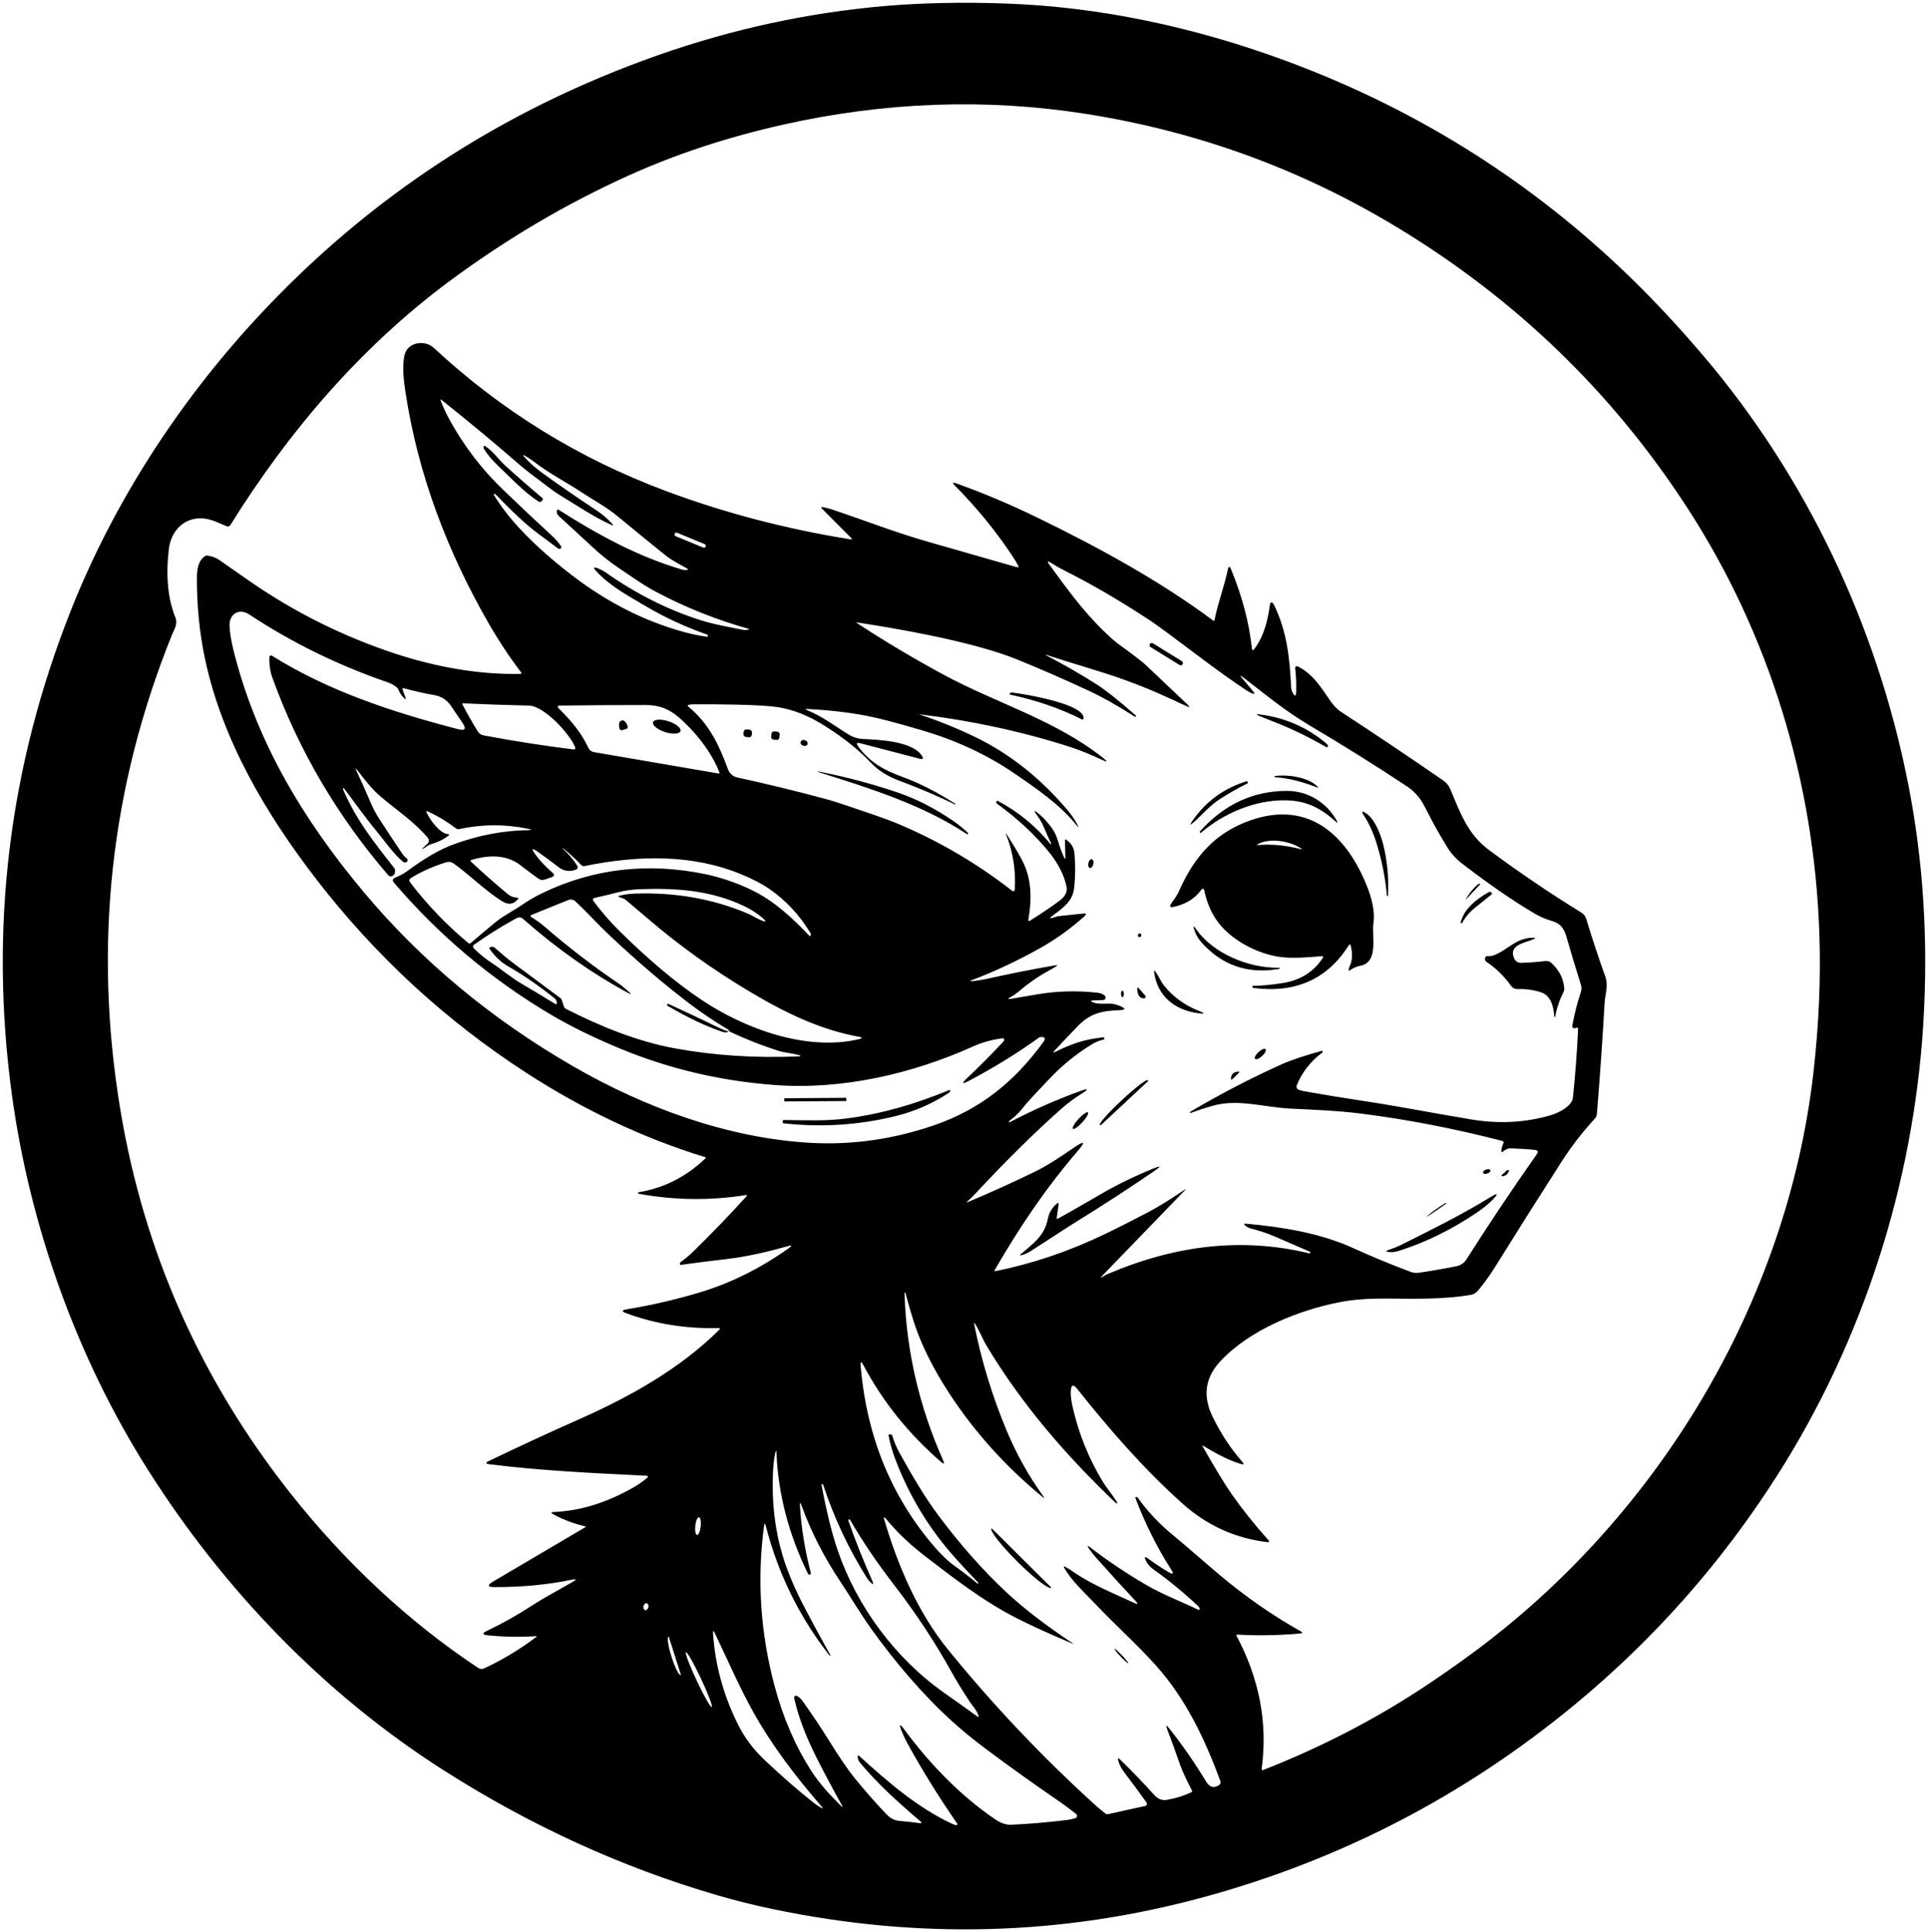 <?xml version="1.0" encoding="UTF-8" standalone="no"?>
<svg
   version="1.1"
   viewBox="0 0 693.716 695.155"
   id="svg234"
   sodipodi:docname="kobold 1 black.svg"
   width="693.716"
   height="695.155"
   inkscape:version="1.1.2 (0a00cf5339, 2022-02-04)"
   xmlns:inkscape="http://www.inkscape.org/namespaces/inkscape"
   xmlns:sodipodi="http://sodipodi.sourceforge.net/DTD/sodipodi-0.dtd"
   xmlns="http://www.w3.org/2000/svg"
   xmlns:svg="http://www.w3.org/2000/svg">
  <defs
     id="defs238" />
  <sodipodi:namedview
     id="namedview236"
     pagecolor="#ff0000"
     bordercolor="#666666"
     borderopacity="1.0"
     inkscape:pageshadow="2"
     inkscape:pageopacity="0"
     inkscape:pagecheckerboard="true"
     showgrid="false"
     inkscape:zoom="1.2656017"
     inkscape:cx="355.16703"
     inkscape:cy="329.09248"
     inkscape:window-width="2490"
     inkscape:window-height="1376"
     inkscape:window-x="70"
     inkscape:window-y="140"
     inkscape:window-maximized="1"
     inkscape:current-layer="svg234" />
  <g
     stroke-width="2"
     fill="none"
     stroke-linecap="butt"
     id="g116"
     style="stroke:none;stroke-opacity:1"
     transform="translate(-164.485,-162.925)">
    <path
       stroke="#828382"
       vector-effect="non-scaling-stroke"
       d="m 628.08,185.15 c -33.32,-12.4 -67.72,-19.81 -102.26,-20.98 -15.55,-0.52 -29.87,-0.21 -42.97,0.92 -27.73,2.41 -54.92,8.3 -81.55,17.67 -56.17,19.76 -104.24,51.22 -144.23,94.39 -28.27,30.52 -51.64,66.53 -66.98,105.13 -22.43,56.43 -29.52,114.68 -21.29,174.75 6.47,47.13 23.36,94.29 48.74,134.45 27.46,43.45 63.57,80.89 106.34,108.21 31.29,19.99 64.12,35.01 98.49,45.06 6.59,1.93 13.27,3.6 20.06,5.02 52.5,11 104.16,9.59 154.99,-4.24 49.53,-13.47 94.14,-36.61 133.82,-69.42 28.56,-23.61 52.83,-51.11 72.81,-82.5 30.82,-48.42 48.79,-104.76 52.41,-161.61 1.93,-30.27 0.09,-59.51 -5.52,-87.71 C 839.79,388.22 814.69,334.8 777.32,290.87 767.1,278.85 756.8,267.98 746.42,258.26 712.09,226.11 672.64,201.74 628.08,185.15"
       id="path2"
       style="stroke:none;stroke-opacity:1" />
    <path
       stroke="#828382"
       vector-effect="non-scaling-stroke"
       d="m 550.17,754.18 c -8.06,-3.4 -14.68,-6.42 -19.87,-9.06 -12.08,-6.16 -22.71,-14.43 -33.16,-22.47 -5.46,-4.2 -10.16,-8.72 -14.11,-13.56 -0.05,-0.05 -0.1,-0.1 -0.16,-0.14 -0.09,-0.05 -0.18,-0.06 -0.29,-0.03 -0.07,0.02 -0.11,0.09 -0.09,0.16 4.86,16.78 12.14,33.87 23.1,47.34 16.3,20.05 34.02,38.75 53.16,56.1 1.14,1.03 2.32,2 3.54,2.93 0.25,0.19 0.53,0.26 0.84,0.19 l 13.41,-2.95 c 0.56,-0.12 0.81,-0.77 0.48,-1.23 -2.51,-3.53 -5.18,-7.15 -8.01,-10.86 -1.05,-1.38 -1.77,-2.78 -2.15,-4.2 -0.25,-0.95 -0.02,-1.08 0.67,-0.4 4.05,3.93 8.22,8.25 12.5,12.96 1.18,1.3 2.64,1.8 4.38,1.51 3.11,-0.53 6.01,-1.42 8.68,-2.69 0.33,-0.15 0.41,-0.39 0.24,-0.72 -1.68,-3.3 -3.36,-6.56 -4.55,-10.07 -1.42,-4.17 -2.84,-8.05 -4.25,-11.65 -0.71,-1.81 -0.46,-1.96 0.75,-0.44 4.63,5.83 9.03,12.18 13.21,19.05 1.22,2.01 2.75,2.42 4.6,1.25 0.5,-0.31 0.7,-0.93 0.5,-1.48 -5.65,-15.23 -12.36,-29.45 -23.1,-41.48 -6.85,-7.67 -14.76,-14.68 -21.95,-22.29 -3.78,-4.01 -8.51,-8.25 -11.12,-12.93 -0.31,-0.55 -0.18,-0.68 0.37,-0.37 0.97,0.53 1.9,1.11 2.79,1.73 6.64,4.65 14.73,7.84 22.03,11.27 1.33,0.63 1.49,0.4 0.49,-0.68 -4.64,-4.96 -9.34,-10.12 -14.11,-15.47 -0.96,-1.08 -1.84,-2.2 -2.65,-3.37 -0.79,-1.15 -0.63,-1.29 0.47,-0.44 6.09,4.7 12.75,9.17 20,13.41 6.22,3.64 12.56,5.93 18.76,8.96 0.47,0.23 0.64,0.09 0.53,-0.42 -0.07,-0.32 -0.26,-0.62 -0.55,-0.9 -5.11,-4.8 -10.44,-9.18 -15.98,-13.13 -1.3,-0.93 -2.24,-2 -2.81,-3.21 -0.65,-1.36 -0.36,-1.59 0.85,-0.7 2.29,1.68 4.71,3.28 7.25,4.8 1.76,1.05 2.08,0.72 0.97,-1 -4.94,-7.63 -9.21,-16.16 -12.81,-25.59 -0.07,-0.17 0.05,-0.36 0.23,-0.39 0.25,-0.04 0.44,0.04 0.58,0.23 3.59,4.98 7.77,9.43 12.52,13.34 5.67,4.66 11.11,9.55 16.88,14.4 9.42,7.91 19.16,14.68 29.22,20.32 0.83,0.47 0.78,0.74 -0.17,0.83 -7.81,0.68 -15.3,0.81 -22.48,0.39 -0.43,-0.02 -0.55,0.16 -0.35,0.54 7.94,14.97 11.3,30.87 8.98,47.83 -0.04,0.27 0.23,0.48 0.48,0.38 20.92,-8.19 40.42,-18.28 58.5,-30.27 5.53,-3.67 11.09,-7.56 16.66,-11.65 66.7,-48.99 113.4,-126.05 122.9,-208.98 1.97,-17.24 2.69,-33.93 2.14,-50.06 C 817.26,444.27 801.27,391.38 771.6,345.64 744.63,304.05 709.65,270.3 666.66,244.4 632.25,223.66 595.08,210.16 555.15,203.89 c -35.85,-5.63 -72.13,-4.34 -108.84,3.87 -20,4.47 -38.62,10.61 -55.86,18.41 -22.27,10.07 -43.59,22.65 -63.98,37.73 -31.89,23.59 -58.05,54.11 -79.08,87.92 -0.29,0.46 -0.87,0.65 -1.37,0.44 -2.74,-1.13 -5.51,-2.6 -8.49,-2.82 -6.78,-0.48 -11.5,4.46 -12.28,10.95 -1.15,9.63 -0.39,17.82 2.29,24.57 1.03,2.58 -0.34,4.28 -1.24,6.51 -22.11,54.87 -28.28,111.74 -18.53,170.63 8.49,51.28 29,97.44 61.53,138.49 18.93,23.9 41.8,45.62 67.35,62.49 0.57,0.37 1.29,0.43 1.91,0.15 6.58,-3.03 12.83,-6.78 18.75,-11.25 0.39,-0.29 0.34,-0.42 -0.15,-0.39 -5.44,0.38 -11.14,0.28 -17.11,-0.29 -2.08,-0.21 -2.18,-0.76 -0.29,-1.65 5.33,-2.53 10.75,-5.57 16.24,-9.13 4.62,-2.99 9.77,-5.67 14.53,-8.45 1.51,-0.89 1.41,-1.15 -0.31,-0.79 -8.52,1.79 -17.76,2.68 -27.73,2.66 -2.64,0 -2.82,-0.67 -0.55,-2.01 L 375,712.45 c 0.31,-0.19 0.29,-0.32 -0.06,-0.4 -3.86,-0.88 -7.62,-2.29 -11.28,-4.24 -1.03,-0.55 -0.96,-0.85 0.21,-0.9 9.41,-0.38 18.96,-3.34 28.65,-8.89 1.73,-0.99 3.31,-2.1 4.74,-3.33 0.59,-0.51 0.49,-0.78 -0.28,-0.82 -18.38,-0.89 -37.76,-1.79 -56.43,-4.12 -1.39,-0.17 -1.45,-0.56 -0.19,-1.16 10.89,-5.24 21.7,-10.24 32.43,-15 17.95,-7.95 36.17,-18.01 50.45,-32.19 0.46,-0.45 0.37,-0.67 -0.28,-0.65 -11.67,0.29 -22.73,-1.49 -33.18,-5.36 -1.71,-0.63 -1.66,-1.09 0.13,-1.38 9.06,-1.49 17.98,-3.56 26.76,-6.22 11.02,-3.35 21.61,-8.64 31.76,-15.88 1.15,-0.83 1.05,-1.05 -0.32,-0.67 -7.6,2.12 -14.94,3.86 -22.69,4.74 -5.3,0.6 -10.59,1.27 -15.88,2.02 -0.23,0.03 -0.43,-0.13 -0.44,-0.36 -0.02,-0.22 0.13,-0.52 0.3,-0.65 1.58,-1.11 3.12,-2.41 4.63,-3.88 6.51,-6.37 12.83,-12.92 18.94,-19.65 0.42,-0.46 0.32,-0.64 -0.29,-0.54 -12.66,2.01 -25.44,1.85 -38.35,-0.48 -0.14,-0.02 -0.26,-0.14 -0.28,-0.28 -0.03,-0.15 0.03,-0.24 0.18,-0.27 9.22,-1.53 17.28,-5.64 24.19,-12.31 0.09,-0.08 0.06,-0.23 -0.06,-0.27 -22.38,-6.86 -43.99,-17.06 -64.84,-30.61 -28.9,-18.77 -53.93,-41.86 -75.1,-69.27 -18.49,-23.94 -33.97,-50.46 -40.11,-79.14 -2.05,-9.55 -3.04,-19.47 -2.98,-29.77 0.02,-2.65 0.49,-5.9 2.87,-7.48 0.31,-0.2 0.64,-0.27 1,-0.21 1.72,0.31 3.06,0.79 4.01,1.46 3.62,2.55 7.45,5.22 11.49,8 16.03,11.05 33.28,19.63 51.77,25.74 14.1,4.65 30.03,7.73 45.33,7.34 0.24,-0.01 0.36,-0.28 0.22,-0.47 -4.33,-5.72 -8.27,-11.68 -11.83,-17.89 -14.84,-25.88 -25.27,-53.33 -29.8,-82.87 -0.64,-4.18 -1.23,-9.1 -0.43,-13.2 0.96,-4.87 7.25,-5.98 10.66,-2.8 24.33,22.61 52.14,39.75 83.45,51.44 21.19,7.91 43.33,13.7 66.42,17.39 0.59,0.09 0.67,-0.07 0.25,-0.49 l -10.49,-10.53 c -0.47,-0.47 -0.38,-0.66 0.28,-0.55 1.05,0.17 2.07,0.41 3.06,0.74 11.45,3.8 22.98,8.34 34.79,11.7 10.53,3 21.17,6.05 31.92,9.14 0.65,0.19 0.81,-0.02 0.5,-0.61 -0.56,-1.05 -1.22,-2.15 -1.99,-3.31 -5.91,-8.95 -12.82,-17.42 -20.73,-25.39 -1.02,-1.03 -0.85,-1.31 0.52,-0.82 9.68,3.46 19.45,7.59 29.3,12.38 21.75,10.59 43.77,22.59 63.16,37.01 0.15,0.12 0.37,0.03 0.41,-0.16 1.24,-6.42 3.62,-12.3 4.93,-18.84 0.06,-0.29 0.41,-0.4 0.62,-0.2 0.12,0.11 0.21,0.24 0.28,0.39 4.09,9.89 6.63,19.47 7.62,28.72 0.09,0.85 0.4,0.94 0.91,0.25 3.52,-4.72 4.85,-10.43 5.64,-16.24 0.05,-0.4 0.5,-0.6 0.83,-0.39 0.19,0.13 0.39,0.41 0.6,0.84 4.66,9.54 5.61,19.03 6.15,29.54 0.04,0.73 0.23,1.42 0.58,2.06 0.75,1.37 1.16,1.27 1.22,-0.29 0.1,-2.76 -0.02,-5.61 -0.35,-8.56 -0.06,-0.52 0.49,-0.9 0.95,-0.66 5.62,2.85 8.38,7.6 11.8,12.54 0.96,1.39 2.32,2.88 3.72,3.79 12.17,7.94 24.46,16.19 36.88,24.76 1.09,0.76 1.94,1.81 2.46,3.03 3.62,8.66 6.33,16.31 13.94,21.94 11.09,8.21 22.17,15.72 33.26,22.53 0.85,0.52 1.42,1.28 1.72,2.27 2.21,7.23 4.5,14.18 6.89,20.84 1.15,3.21 -0.11,6.17 -0.29,9.43 -0.69,12.35 -1.61,25.63 -2.76,39.83 -0.05,0.67 -0.33,1.3 -0.78,1.79 -4.4,4.75 -8.4,9.93 -12.01,15.55 -8.16,12.73 -16.09,25.29 -23.8,37.68 -1.89,3.05 -3.96,5.91 -6.2,8.6 -0.67,0.81 -1.61,1.36 -2.64,1.53 -9.71,1.66 -20.1,1.41 -30.09,1.33 -6.68,-0.05 -12.3,0.37 -16.86,1.26 -15.08,2.93 -32.35,9.91 -42.97,21.13 -5.59,5.9 -6.58,12.57 -2.98,20.01 2.99,6.17 6.56,11.6 10.71,16.29 0.78,0.88 0.61,1.15 -0.52,0.82 -4.58,-1.38 -9.26,-3.95 -13.38,-6.46 -0.44,-0.27 -0.53,-0.18 -0.28,0.27 4.49,7.88 7.94,13.54 10.34,16.97 3.87,5.54 8.26,11.05 13.17,16.52 0.58,0.65 0.44,0.92 -0.43,0.81 -11.54,-1.41 -21.7,-6.05 -30.48,-13.93 -14.04,-12.61 -26.1,-26.52 -37.88,-41.3 -1.29,-1.61 -2.02,-1.39 -2.21,0.66 -0.13,1.48 0.08,3.43 0.63,5.85 2.15,9.56 5.74,18.5 10.77,26.81 1.62,2.67 3.69,4.97 5.29,7.67 0.05,0.1 0.04,0.18 -0.04,0.25 -0.03,0.03 -0.06,0.04 -0.09,0.05 -0.13,0.03 -0.26,0 -0.37,-0.11 -17.85,-17.03 -33.7,-35.33 -46.34,-56.33 -1.55,-2.57 -2.57,-5.33 -4.16,-7.94 -0.44,-0.72 -0.58,-0.67 -0.41,0.16 2.61,13.1 6.5,25.81 11.67,38.14 3.47,8.26 7.78,16.05 13,23.31 0.66,0.93 0.55,1.03 -0.32,0.3 -13.14,-10.83 -24.25,-23.18 -33.32,-37.03 -5.99,-9.16 -10.31,-17.91 -12.95,-26.25 -0.92,-2.91 -1.79,-5.91 -2.61,-8.98 -0.44,-1.64 -0.63,-1.61 -0.56,0.09 0.75,20.35 5.37,40.07 13.86,59.16 0.58,1.31 0.33,1.5 -0.76,0.56 -11.65,-10.07 -20.94,-21.65 -27.89,-34.74 -0.83,-1.57 -1.17,-1.47 -1.02,0.3 2.09,24.61 10.56,45.84 25.43,63.68 3.03,3.64 5.81,6.36 8.34,8.16 2.69,1.92 5.44,4.04 8.24,6.36 0.09,0.07 0.17,0.07 0.25,-0.02 l 0.01,-0.01 c 0.11,-0.11 0.11,-0.23 0,-0.34 -3.85,-3.98 -7.15,-7.55 -9.88,-10.72 -8.45,-9.81 -15.05,-20.89 -19.78,-33.24 -1.21,-3.14 -2.06,-6.14 -2.57,-8.99 -0.03,-0.2 0.05,-0.31 0.25,-0.33 l 0.33,-0.02 c 0.34,-0.03 0.66,0.19 0.77,0.52 0.69,2.26 1.6,4.4 2.73,6.41 4.39,7.84 8.66,15.33 14.16,22.66 7.89,10.51 16.01,19.64 24.36,27.41 6.1,5.67 13.92,11.68 23.45,18.03 0.53,0.35 0.51,0.41 -0.08,0.16"
       id="path4"
       style="stroke:none;stroke-opacity:1" />
    <path
       stroke="#828382"
       vector-effect="non-scaling-stroke"
       d="m 384.51,351.8 c -6.28,-2.81 -12.3,-6.94 -18.21,-10.5 -3.24,-1.95 -6.06,-4.39 -9.1,-6.6 -2.2,-1.6 -4.39,-3.35 -6.57,-5.25 -8.13,-7.08 -17.2,-14.61 -27.21,-22.58 -0.43,-0.34 -0.54,-0.26 -0.35,0.25 0.93,2.43 2.05,4.81 3.34,7.15 5.11,9.21 11.41,17.44 18.9,24.67 5.99,5.79 11.89,11.34 17.69,16.66 1.3,1.19 2.41,2.47 3.33,3.82 0.26,0.39 0.03,0.92 -0.43,0.98 -0.23,0.03 -0.45,-0.03 -0.66,-0.18 -2.35,-1.73 -4.85,-3.59 -7.5,-5.58 -3.91,-2.93 -8.93,-7.59 -15.05,-13.97 -0.1,-0.11 -0.21,-0.12 -0.34,-0.03 l -0.21,0.17 c -0.03,0.02 -0.04,0.05 -0.02,0.09 2.02,3.29 4.32,6.44 6.91,9.45 6.15,7.16 13.74,13.78 21.16,19.48 12.65,9.73 26.07,16.55 40.26,20.45 2.68,0.74 5.52,1.33 8.51,1.77 0.06,0.01 0.1,-0.01 0.12,-0.08 l 0.08,-0.33 c 0.05,-0.19 -0.02,-0.32 -0.21,-0.39 -7.93,-2.78 -15.33,-6.21 -22.22,-10.29 -6.31,-3.74 -12.54,-7 -17.67,-12.49 -1.29,-1.38 -1.06,-1.72 0.69,-1.01 1.02,0.41 2.01,0.95 2.96,1.62 10.67,7.48 21.82,13.1 33.46,16.85 5.03,1.63 10.24,2.5 15.45,3.56 0.73,0.15 1.44,0.13 2.13,-0.06 0.35,-0.09 0.35,-0.19 0,-0.29 -11.59,-3.25 -22.74,-7.71 -33.43,-13.39 -4.69,-2.49 -8.87,-5.59 -13.22,-8.49 -3.17,-2.11 -6.22,-4.53 -9.15,-7.26 -4.08,-3.79 -8.23,-7.62 -12.46,-11.48 -0.57,-0.51 -0.77,-1.15 -0.61,-1.91 0.08,-0.39 0.28,-0.48 0.61,-0.27 14.2,9.03 28.57,16.87 44.59,21.56 0.45,0.13 0.9,0.17 1.36,0.12 0.7,-0.07 0.74,-0.28 0.13,-0.63 -2.67,-1.52 -5.37,-2.83 -7.73,-4.74 -5.57,-4.49 -11.25,-9.13 -17.06,-13.92 -4.1,-3.39 -8.63,-5.79 -13,-8.67 -5.43,-3.58 -11.18,-6.51 -16.37,-10.42 -0.93,-0.71 -1.89,-1.39 -2.88,-2.04 -2.16,-1.43 -2.34,-1.21 -0.54,0.66 1.61,1.67 3.49,3.28 5.62,4.83 5.49,3.99 12.04,8.51 19.65,13.56 2.18,1.45 4.02,3.05 5.52,4.78 0.45,0.53 0.36,0.65 -0.27,0.37"
       id="path6"
       style="stroke:none;stroke-opacity:1" />
    <path
       stroke="#828382"
       vector-effect="non-scaling-stroke"
       d="M 418.409,359.559 C 418.55,359.22 418.39,358.84 418.05,358.697 l -9.93,-4.093 C 407.78,354.47 407.4,354.63 407.259,354.963 l -0.008,0.018 c -0.141,0.339 0.019,0.719 0.359,0.862 l 9.93,4.093 c 0.341,0.134 0.721,-0.026 0.862,-0.359 l 0.008,-0.018"
       id="path8"
       style="stroke:none;stroke-opacity:1" />
    <path
       stroke="#828382"
       vector-effect="non-scaling-stroke"
       d="m 526.75,463.22 c 1.96,2.97 3.78,6.01 5.45,9.12 3.51,6.54 3.61,13.88 2.31,21.45 -0.09,0.54 0.1,0.67 0.56,0.38 3.99,-2.47 7.53,-4.86 10.64,-7.17 1.39,-1.02 2.87,-2.69 2.59,-4.57 -0.64,-4.4 -3.36,-9.16 -6.01,-12.49 -5.05,-6.34 -11.44,-12.32 -19.15,-17.94 -0.24,-0.17 -0.28,-0.38 -0.13,-0.63 l 0.13,-0.21 c 0.07,-0.12 0.23,-0.17 0.35,-0.1 7.35,3.91 13.66,9.07 18.93,15.5 0.07,0.08 0.15,0.09 0.24,0.04 v -0.01 c 0.09,-0.06 0.11,-0.14 0.06,-0.24 -1.73,-3.15 -2.69,-6.86 -4.84,-9.74 -1.69,-2.27 -1.47,-2.48 0.68,-0.65 1.37,1.17 2.73,2.66 4.1,4.47 1.13,1.49 1.96,3.17 2.5,5.03 0.59,2.06 1.31,4.02 2.16,5.88 0.35,0.79 0.52,0.75 0.5,-0.12 l -0.14,-5.95 c -0.01,-0.34 0.13,-0.42 0.42,-0.23 1.8,1.18 2.8,2.82 2.99,4.91 0.39,4.23 0.35,8.39 -0.12,12.5 -0.58,5.19 -4.59,7.46 -8.31,10.36 -0.51,0.39 -0.45,0.53 0.18,0.42 0.94,-0.17 1.77,-0.62 2.74,-0.72 2.74,-0.29 5.59,-0.58 8.55,-0.89 1.24,-0.13 1.4,0.22 0.47,1.05 -5.05,4.49 -10.33,8.27 -15.82,11.35 -8.14,4.56 -16.32,8.4 -24.53,11.52 -0.93,0.35 -0.91,0.48 0.08,0.38 1.97,-0.2 4.03,-0.54 6.17,-1.02 7.96,-1.78 15.85,-3.33 23.68,-4.66 0.87,-0.15 0.92,0.01 0.17,0.47 -0.96,0.59 -1.93,1.15 -2.91,1.68 -3.48,1.89 -7.04,4.38 -10.68,7.47 -0.85,0.72 -1.66,1.28 -2.44,1.68 -1.45,0.74 -1.38,0.97 0.23,0.69 3.11,-0.55 6.18,-1.07 9.19,-1.57 7.11,-1.19 14.29,-1.38 21.56,-0.58 1.18,0.13 2.09,0.49 2.72,1.1 0.57,0.54 0.21,1.51 -0.58,1.54 l -3.93,0.16 c -0.58,0.03 -0.62,0.19 -0.12,0.48 1.55,0.93 4.74,0.65 6.58,0.66 1.2,0.01 2.59,0.44 3.63,0.9 2.03,0.88 1.94,1.36 -0.27,1.44 -6.08,0.22 -10.47,1.02 -15.01,5.71 -2.88,2.97 -5.66,5.91 -8.34,8.81 -0.67,0.73 -0.56,0.87 0.32,0.43 2.03,-1.01 4.09,-1.91 6.2,-2.7 3.31,-1.25 7.01,-2.08 11.1,-2.48 0.08,-0.01 0.13,0.03 0.15,0.11 l 0.09,0.41 c 0.03,0.15 -0.03,0.25 -0.18,0.28 -1.55,0.34 -2.99,0.92 -4.32,1.73 -5.9,3.61 -11.19,8 -15.8,12.98 -3.11,3.36 -6.32,6.48 -9.16,10.07 -1.36,1.72 -2.93,3.21 -4.72,4.47 -0.09,0.06 -0.13,0.14 -0.13,0.25 -0.01,0.09 0.04,0.16 0.15,0.22 0.06,0.03 0.12,0.03 0.18,0 8.25,-4.33 16.64,-8.03 25.17,-11.12 3.27,-1.19 3.43,-0.86 0.48,0.99 -2.63,1.65 -5.24,3.62 -7.81,5.92 -9.39,8.39 -19.41,18.29 -30.06,29.71 -0.96,1.03 -2,2.06 -3.12,3.09 -0.33,0.31 -0.29,0.37 0.13,0.2 8.21,-3.45 16.25,-7.09 24.12,-10.92 4.92,-2.39 9.66,-5.66 14.33,-8.83 3.65,-2.47 4.05,-2.03 1.18,1.32 -11.83,13.81 -21.13,27.74 -29.82,42.75 -0.23,0.41 -0.12,0.56 0.34,0.47 13.32,-2.7 26.34,-7.11 39.05,-13.22 4.53,-2.17 9.65,-4.76 15.37,-7.76 4.91,-2.57 9.45,-5.56 13.89,-8.53 0.02,-0.02 0.05,-0.01 0.07,0.01 0.02,0.02 0.02,0.05 0,0.07 l -30.05,31.07 c -0.79,0.82 -0.7,0.92 0.26,0.31 0.59,-0.37 1.18,-0.69 1.77,-0.94 23.38,-9.97 47.45,-13.41 72.36,-7.41 0.17,0.04 0.29,-0.02 0.34,-0.19 l 0.08,-0.24 c 0.01,-0.04 0,-0.07 -0.03,-0.09 -4.55,-1.99 -8.93,-3.88 -13.13,-5.68 -2.41,-1.03 -5.2,-1.95 -8.37,-2.77 -0.55,-0.14 -1.09,-0.41 -1.62,-0.8 -0.92,-0.68 -0.81,-0.97 0.33,-0.86 13.15,1.23 26.39,3.36 38.31,8.78 6.77,3.08 13.68,5.93 20.71,8.56 0.89,0.33 1.84,0.43 2.78,0.3 4.57,-0.67 9.11,-1.45 13.61,-2.36 1.57,-0.32 2.78,-1.14 3.62,-2.47 7.67,-12.11 16.1,-24.72 25.29,-37.82 0.64,-0.91 0.41,-1.43 -0.7,-1.55 -2.53,-0.27 -5.4,-0.45 -8.59,-0.56 -1.16,-0.04 -2.03,0.44 -2.88,1.17 -0.42,0.36 -0.61,0.26 -0.58,-0.29 0.06,-0.87 0.3,-1.74 0.72,-2.63 0.23,-0.49 0.09,-0.81 -0.44,-0.94 -17.29,-4.46 -34.27,-7.74 -50.96,-9.84 -8.2,-1.03 -16.83,-1.36 -25.34,-1.78 -9.46,-0.47 -18.78,-3.66 -28.1,-0.94 -2.55,0.74 -5.1,1.58 -7.66,2.51 -0.11,0.04 -0.19,0.01 -0.24,-0.09 v -0.01 c -0.07,-0.14 -0.03,-0.25 0.1,-0.32 10.67,-6.32 21.67,-12.03 32.99,-17.13 3.21,-1.44 7.99,-3.04 14.32,-4.79 0.1,-0.03 0.19,0 0.27,0.07 0.03,0.03 0.05,0.06 0.06,0.1 0.05,0.2 -0.01,0.36 -0.18,0.48 -4.16,3.09 -7.2,6.98 -9.13,11.68 -0.27,0.66 0.05,1.42 0.72,1.68 0.54,0.21 1.06,0.36 1.55,0.45 7.11,1.27 14.5,2.48 22.16,3.64 13.02,1.97 25.73,4.51 38.73,6.64 9.64,1.57 18.98,1.07 28.01,-1.52 2.65,-0.75 7.83,-3.13 8.18,-6.43 0.85,-8.15 1.47,-16.37 1.86,-24.67 0.02,-0.44 -0.5,-0.68 -0.82,-0.38 -0.25,0.23 -0.56,0.23 -0.95,0.01 -0.26,-0.15 -0.39,-0.45 -0.34,-0.74 0.8,-4.33 1.83,-8.38 3.1,-12.15 0.29,-0.86 0.29,-1.79 0.02,-2.65 -1.83,-5.77 -3.55,-11.49 -5.18,-17.18 -0.84,-2.94 -2.02,-4.79 -5.14,-5.72 -2.31,-0.69 -4.35,-1.55 -6.1,-2.58 -7.63,-4.46 -16.35,-10.45 -26.14,-17.96 -2.27,-1.74 -4.07,-3.69 -5.41,-5.85 -2.79,-4.49 -5.41,-9.18 -7.86,-14.06 -1.79,-3.56 -3.6,-5.93 -6.93,-8.14 -11.23,-7.43 -22.88,-14.72 -34.95,-21.85 -8.66,-5.13 -16,-11.24 -23.78,-17.22 -1.2,-0.91 -1.31,-0.79 -0.34,0.36 l 3.89,4.63 c 0.75,0.89 0.58,1.12 -0.51,0.71 -0.43,-0.16 -1.01,-0.48 -1.74,-0.96 -4.88,-3.19 -11.05,-7.61 -18.5,-13.24 -8.45,-6.38 -13.84,-10.34 -16.18,-11.89 -10.73,-7.08 -21.09,-13.13 -31.08,-18.14 -1.57,-0.79 -3.16,-1.69 -4.76,-2.72 -1.25,-0.79 -1.44,-0.59 -0.57,0.61 6.11,8.46 12.22,16.77 19.21,23.59 2.49,2.43 4.37,4.1 5.64,5.02 5.37,3.89 8.66,6.41 9.89,7.58 5.13,4.87 10.1,9.59 14.91,14.14 1.07,1.02 0.94,1.22 -0.4,0.59 -7.14,-3.33 -13.23,-6.18 -22.08,-9.38 -8.55,-3.09 -18.53,-5.8 -27.65,-8.84 -1.19,-0.39 -1.23,-0.3 -0.12,0.27 6.13,3.19 12.09,6.63 17.86,10.31 2.99,1.91 7.6,5.58 13.83,11.01 0.11,0.1 0.13,0.21 0.04,0.33 l -0.15,0.2 c -0.03,0.03 -0.06,0.04 -0.09,0.02 -6.11,-3.94 -11.82,-7.15 -17.14,-9.62 -8.89,-4.13 -17.42,-7.84 -25.58,-11.14 -7.28,-2.94 -17.56,-5.78 -30.83,-8.53 -8.09,-1.67 -16.92,-3.24 -26.49,-4.69 -0.33,-0.05 -0.36,0.02 -0.08,0.2 9.78,6.43 20.14,12.61 31.07,18.53 19.2,10.39 40.36,16.37 57.55,30.04 1.72,1.37 1.58,1.59 -0.41,0.66 -3.89,-1.81 -7.69,-3.43 -11.79,-4.74 -17.37,-5.54 -35.48,-9.44 -54.35,-11.7 -0.01,0 -0.01,0 -0.01,0.01 -0.04,0.09 -0.04,0.09 0.01,-0.02 0.01,-0.01 0.02,-0.02 0.04,-0.02 7.34,2.43 14.23,5.22 20.67,8.36 12.34,6.02 23.34,14.75 33.01,26.19 1.35,1.59 2.52,3.29 3.49,5.1 0.69,1.27 0.57,1.35 -0.34,0.22 -5.9,-7.27 -13.85,-12.8 -22.69,-18.8 -9.53,-6.47 -20.36,-11.52 -32.5,-15.13 -9.15,-2.72 -15.99,-4.51 -20.52,-5.37 -6.3,-1.19 -13.24,-1.99 -20.82,-2.4 -1.05,-0.05 -1.09,0.12 -0.12,0.52 5.41,2.21 9.77,5.62 14.74,8.68 1.57,0.97 3.32,1.5 5.23,1.6 5.52,0.28 17.84,0.69 21.19,6.14 0.57,0.93 0.33,1.26 -0.73,0.99 l -21.46,-5.59 c -1.34,-0.35 -1.6,0.03 -0.79,1.15 4.11,5.64 9.29,8.56 16.04,10.99 5.75,2.07 12.05,5.28 18.9,9.61 0.07,0.04 0.08,0.1 0.04,0.17 v 0.01 c -0.04,0.07 -0.09,0.08 -0.16,0.05 -6.7,-3.21 -13.52,-6.11 -20.47,-8.69 -3.5,-1.3 -7.18,-3.52 -9.67,-6.18 -4.32,-4.59 -9.82,-9.01 -16.49,-13.24 -5.9,-3.75 -11.63,-6.04 -17.19,-6.88 -2.98,-0.45 -8.06,-0.75 -15.24,-0.9 -5.04,-0.11 -10.05,-0.15 -15.04,-0.12 -0.6,0 -1.19,0.08 -1.78,0.23 -0.25,0.06 -0.33,0.38 -0.13,0.55 7.46,6.12 11.03,13.63 14.29,22.46 0.63,1.71 1.8,2.75 3.53,3.12 10.63,2.31 21.09,4.86 31.39,7.64 2.65,0.71 5.36,1.56 8.14,2.53 6.61,2.3 13.47,4.41 19.77,7.15 14.13,6.13 27.24,13.89 39.31,23.3 0.69,0.53 1.06,0.36 1.11,-0.51 0.39,-6.8 -0.63,-13.29 -3.08,-19.46 -0.27,-0.69 -0.21,-0.72 0.2,-0.1"
       id="path10"
       style="stroke:none;stroke-opacity:1" />
    <path
       stroke="#828382"
       vector-effect="non-scaling-stroke"
       d="m 325.85,463.57 c -1.77,1.37 -3.83,2.38 -6.19,3.05 -1.08,0.31 -1.84,1.01 -2.76,1.57 -0.62,0.37 -0.68,0.3 -0.18,-0.22 0.49,-0.51 1,-1 1.54,-1.46 0.64,-0.54 0.72,-1.48 0.18,-2.12 -4.8,-5.7 -11.06,-9.88 -16.75,-14.66 -3.44,-2.88 -5.84,-6.15 -8.55,-9.58 -0.8,-1.01 -0.92,-0.94 -0.36,0.23 1.67,3.5 3.31,7.14 4.9,10.93 0.95,2.27 2.02,4.3 3.19,6.11 2.75,4.24 5.59,8.53 8.5,12.86 0.44,0.66 1.04,1.08 1.58,1.64 0.23,0.25 0.27,0.54 0.12,0.85 -0.15,0.29 -0.39,0.44 -0.72,0.45 -0.37,0.01 -0.71,-0.12 -1.02,-0.39 -3.62,-3.09 -6.38,-7.29 -9.42,-10.95 -4.24,-5.12 -7.78,-10.23 -11.7,-15.36 -0.03,-0.04 -0.06,-0.06 -0.11,-0.05 -0.11,0.01 -0.18,0.09 -0.19,0.24 -0.01,0.09 0,0.17 0.03,0.26 4.51,10.67 11.19,19.13 18.35,28.19 0.21,0.26 0.33,0.58 0.35,0.91 0.05,0.77 -0.11,1.33 -0.49,1.69 -0.75,0.71 -1.46,0.67 -2.13,-0.12 -18.33,-21.36 -32.17,-44.99 -41.53,-70.88 -0.83,-2.28 -1.18,-4.76 -1.06,-7.45 0.02,-0.45 0.52,-0.71 0.9,-0.47 20.44,12.82 43.87,20.45 67.04,26.45 2.48,0.64 3,-0.1 1.56,-2.22 l -4.27,-6.3 c -1.35,-1.98 -3.45,-3.33 -5.82,-3.73 -3.33,-0.57 -7.03,-1.4 -11.11,-2.49 -0.41,-0.11 -0.54,0.04 -0.4,0.44 l 1.05,2.94 c 0.23,0.65 0.09,0.74 -0.41,0.27 -0.95,-0.9 -1.68,-1.97 -2.17,-3.22 -0.11,-0.28 -0.29,-0.52 -0.52,-0.71 -0.97,-0.81 -2.07,-1.43 -3.32,-1.86 -17.83,-6.12 -34.42,-14.25 -49.79,-24.4 -3.76,-2.48 -7.34,-0.06 -7.09,4.18 0.15,2.53 0.55,5.11 1.19,7.74 7.95,32.9 24.86,61.39 47.04,87.89 20.75,24.78 45.86,45.69 75.35,62.73 25.86,14.95 55.79,25.86 85.3,27.55 14.99,0.85 29.81,-1.24 44.48,-6.27 16.88,-5.78 29.11,-15.81 39.43,-29.96 0.95,-1.31 0.63,-1.93 -0.98,-1.86 -0.18,0.01 -0.34,0.06 -0.49,0.17 -7.75,5.59 -16.09,10.76 -25.04,15.49 -2.81,1.49 -3.06,1.15 -0.73,-1.03 4.11,-3.86 8.39,-8.17 12.85,-12.93 0.26,-0.28 0.36,-0.54 0.31,-0.79 -0.06,-0.29 -0.33,-0.48 -0.62,-0.44 -3.83,0.52 -7.34,1.5 -10.53,2.93 -22.09,9.95 -47.23,15.69 -71.39,13.89 -19.53,-1.45 -38.11,-5.83 -55.74,-13.14 -9.52,-3.95 -17.87,-8.05 -25.06,-12.32 -21.34,-12.68 -40.07,-28.46 -56.2,-47.33 -0.69,-0.8 -0.54,-1.41 0.43,-1.83 1.56,-0.67 3,-1.35 4.38,-2.37 6.11,-4.57 11.62,-7.75 16.53,-9.56 8.95,-3.3 17.9,-5.01 26.85,-5.14 1.56,-0.02 1.57,-0.19 0.04,-0.5 -8.25,-1.71 -16.55,-1.67 -24.89,0.12 -0.35,0.07 -0.67,0 -0.96,-0.22 -3.23,-2.45 -6.62,-4.49 -10.18,-6.14 -0.54,-0.25 -0.69,-0.11 -0.45,0.44 1.08,2.4 4.71,7.55 7.68,7.72 0.53,0.03 0.59,0.21 0.17,0.54"
       id="path12"
       style="stroke:none;stroke-opacity:1" />
    <path
       stroke="#828382"
       vector-effect="non-scaling-stroke"
       d="m 330.9,416.45 c 1.69,3.22 3.51,6.41 5.45,9.56 0.51,0.83 1.22,1.33 2.13,1.5 10.97,2.06 21.78,3.75 32.44,5.06 0.39,0.05 0.69,-0.34 0.55,-0.71 -1.91,-4.86 -11.15,-14.94 -16.68,-15.07 -8.14,-0.19 -16,-0.46 -23.59,-0.81 -0.37,-0.01 -0.47,0.14 -0.3,0.47"
       id="path14"
       style="stroke:none;stroke-opacity:1" />
    <path
       stroke="#828382"
       vector-effect="non-scaling-stroke"
       d="m 423.33,440.8 c -2.9,-7.49 -8.94,-14.95 -14.62,-19.79 -3.51,-2.98 -6.94,-4.42 -11.88,-4.42 -10.22,-0.01 -20.45,0.06 -30.7,0.19 -1.09,0.01 -1.24,0.4 -0.47,1.16 4.3,4.28 7.8,8.27 10.55,14.09 0.38,0.8 1.11,1.36 1.97,1.5 l 44.81,7.69 c 0.24,0.04 0.43,-0.19 0.34,-0.42"
       id="path16"
       style="stroke:none;stroke-opacity:1" />
    <path
       stroke="#828382"
       vector-effect="non-scaling-stroke"
       d="m 350.86,486.4 c -1.53,1.88 -3.37,2.18 -5.5,0.89 -5.87,-3.53 -11.5,-9.27 -17.59,-13.66 -1.17,-0.84 -2.09,-0.7 -3.35,-0.29 -4.69,1.54 -8.71,3.37 -12.06,5.48 -0.67,0.43 -0.77,0.95 -0.29,1.58 6.2,8.12 13.19,15.4 20.96,21.84 0.23,0.2 0.57,0.2 0.8,0 2.79,-2.4 5.72,-4.87 8.8,-7.41 3.12,-2.57 6.43,-4.09 9.62,-6.3 2.36,-1.63 4.84,-3.07 7.45,-4.32 18.31,-8.8 37.84,-11.06 58.57,-6.78 6.26,1.29 13.43,3.87 18.97,6.89 5.66,3.09 11.81,8.18 18.44,15.29 0.14,0.16 0.4,0.11 0.47,-0.09 0.13,-0.34 0.1,-0.67 -0.09,-0.98 -3.96,-6.49 -8.9,-11.77 -14.81,-15.84 -2.57,-1.77 -5.9,-3.5 -9.99,-5.19 -17.57,-7.27 -36.91,-6.99 -56.53,-2.98 -0.38,0.08 -0.78,-0.04 -1.05,-0.33 -2.07,-2.19 -4.26,-4.21 -6.58,-6.04 -0.04,-0.03 -0.09,-0.05 -0.14,-0.04 -0.11,0 -0.12,0.04 -0.04,0.11 2.11,1.85 3.88,3.94 5.31,6.26 0.28,0.45 0.09,1.05 -0.4,1.26 -2.15,0.9 -4.48,0.64 -6.31,-0.8 -2.42,-1.89 -4.91,-3.73 -7.47,-5.52 -2.2,-1.55 -2.51,-1.23 -0.92,0.94 1.63,2.23 3.68,4.4 6.14,6.53 0.82,0.71 0.72,1.25 -0.3,1.61 l -2.49,0.87 c -0.74,0.26 -1.56,0.15 -2.21,-0.3 -2.15,-1.52 -4.28,-3.11 -6.41,-4.78 -5.18,-4.04 -11.58,-3.8 -17.7,-2.01 -0.46,0.13 -0.51,0.36 -0.16,0.69 4.23,3.96 8.59,7.8 13.06,11.53 1.07,0.89 2.26,1.35 3.55,1.36 0.27,0 0.42,0.32 0.25,0.53"
       id="path18"
       style="stroke:none;stroke-opacity:1" />
    <path
       stroke="#828382"
       vector-effect="non-scaling-stroke"
       d="m 387.53,485.15 c 1.7,-0.41 3.38,-0.65 5.03,-0.71 14.74,-0.56 28.44,1.85 41.09,7.22 1.76,0.75 3.25,1.84 4.97,2.48 1.57,0.59 1.72,0.33 0.46,-0.77 -1.98,-1.72 -4.24,-3.19 -6.78,-4.41 -11.61,-5.57 -23.93,-6.6 -37.41,-6.12 -2.92,0.11 -5.56,0.47 -7.93,1.09 -2.74,0.72 -5.63,1.41 -8.66,2.08 -0.44,0.09 -0.64,0.61 -0.37,0.98 2.97,3.99 6.11,7.61 9.4,10.86 10.53,10.39 20.35,18.64 29.48,24.75 15.52,10.4 37.64,18.61 56.64,14.24 0.23,-0.05 0.46,-0.13 0.68,-0.24 0.52,-0.27 0.49,-0.45 -0.09,-0.56 -14.54,-2.59 -27.18,-8.8 -40.14,-16.54 -13.19,-7.88 -25.39,-16.66 -36.61,-26.33 -2.55,-2.19 -5.1,-4.34 -7.63,-6.45 -0.29,-0.23 -0.6,-0.41 -0.95,-0.54 l -1.22,-0.43 c -0.67,-0.23 -0.66,-0.43 0.04,-0.6"
       id="path20"
       style="stroke:none;stroke-opacity:1" />
    <path
       stroke="#828382"
       vector-effect="non-scaling-stroke"
       d="m 390.54,519.59 c 1.33,1.13 1.22,1.28 -0.31,0.45 -13.13,-7.14 -25.64,-15.98 -37.53,-26.51 -1.08,-0.96 -1.98,-0.48 -3.03,0.1 -5.12,2.83 -9.99,5.89 -14.62,9.19 -0.43,0.31 -0.47,0.93 -0.09,1.3 2.14,2.09 4.11,3.72 5.92,4.89 3.83,2.49 7.43,5.58 11.26,7.83 3.97,2.33 8.04,4.77 12.2,7.34 0.23,0.14 0.53,-0.05 0.5,-0.32 l -0.03,-0.31 c -0.06,-0.58 -0.35,-1.11 -0.8,-1.47 -5.71,-4.55 -11.23,-8.35 -16.57,-11.41 -2.64,-1.51 -4.92,-3.65 -6.84,-6.4 -0.13,-0.19 -0.04,-0.44 0.17,-0.52 l 0.3,-0.11 c 0.53,-0.19 1.01,-0.09 1.43,0.28 2.51,2.23 4.69,4.03 6.52,5.4 5.51,4.08 11.16,8.28 16.96,12.59 0.32,0.23 0.57,0.57 0.69,0.95 l 0.69,2.15 c 0.12,0.38 0.39,0.7 0.75,0.89 12.03,6.12 25.44,11.69 39.25,14.22 13.99,2.55 28.69,3.52 44.08,2.9 1.45,-0.06 1.47,-0.27 0.07,-0.62 -2.3,-0.58 -4.73,-0.69 -7.04,-1.44 -5.95,-1.9 -11.73,-4.18 -17.36,-6.84 -0.17,-0.08 -0.31,-0.22 -0.37,-0.4 -0.07,-0.17 -0.17,-0.3 -0.32,-0.39 -5.06,-3.04 -9.59,-6.08 -13.59,-9.12 -9.27,-7.04 -18.86,-15.22 -28.79,-24.54 -4.26,-4 -8.19,-8.4 -12.51,-12.45 -0.7,-0.65 -1.7,-0.83 -2.58,-0.48 l -13.18,5.34 c -0.55,0.23 -0.58,0.5 -0.07,0.82 1.61,1.01 3.11,2.02 4.57,3.28 8.81,7.63 17.88,14.59 27.21,20.88 0.99,0.66 2.13,1.72 3.06,2.53"
       id="path22"
       style="stroke:none;stroke-opacity:1" />
    <path
       stroke="#828382"
       vector-effect="non-scaling-stroke"
       d="m 462.94,758.52 c -10.85,-13.85 -18.49,-29.39 -22.91,-46.61 -0.28,-1.08 -0.49,-1.07 -0.64,0.04 -2.57,19.26 -1.31,38.43 3.79,57.52 3.09,11.59 7.56,21.88 13.39,30.86 3.04,4.69 6.63,8.43 10.42,12.24 0.72,0.72 0.83,0.64 0.34,-0.25 -3.21,-5.75 -6.27,-11.51 -9.18,-17.28 -3.86,-7.67 -6.5,-14.74 -7.92,-21.23 -0.12,-0.54 0.44,-0.97 0.93,-0.73 0.79,0.38 1.47,0.96 2.02,1.74 3.49,4.89 6.62,9.57 9.4,14.04 3.99,6.42 7.17,11.07 9.52,13.94 4.03,4.91 7.84,9.23 11.43,12.96 1.42,1.46 2.88,2.19 4.94,2.34 2.17,0.17 4.43,0.42 6.78,0.75 0.93,0.14 1.03,-0.1 0.32,-0.71 -7.75,-6.61 -15.16,-13.23 -21.68,-21.07 -0.49,-0.59 -0.75,-1.24 -0.8,-1.95 -0.04,-0.67 0.19,-0.78 0.68,-0.32 10.28,9.38 21.27,18.78 33.43,24.36 0.44,0.21 0.9,0.36 1.39,0.45 0.3,0.06 0.51,-0.28 0.34,-0.53 -6.77,-9.79 -12.75,-19.44 -17.96,-28.95 -0.8,-1.47 -1.5,-2.97 -2.11,-4.52 -0.96,-2.48 -0.65,-2.65 0.93,-0.51 9.22,12.44 20.01,23.68 32.71,32.36 2.03,1.39 3.94,2.05 5.74,1.98 5.76,-0.23 12.45,-0.79 20.07,-1.69 1.04,-0.12 2.08,-0.34 3.11,-0.67 0.66,-0.21 0.81,-1.07 0.27,-1.5 -2.47,-1.96 -5,-3.82 -7.57,-5.57 -7.73,-5.29 -15.79,-11.06 -24.19,-17.31 -4.9,-3.63 -9.24,-7.17 -13.02,-10.62 -10.77,-9.78 -20.52,-21.41 -28.89,-33.04 -3.95,-5.5 -7.31,-11.29 -11.03,-16.86 -5.81,-8.68 -10.57,-17.84 -14.08,-27.54 -0.47,-1.31 -0.67,-1.27 -0.59,0.12 0.45,7.71 1.73,15.63 3.82,23.74 0.13,0.5 0.13,0.79 0.01,0.86 -0.36,0.21 -0.81,0.07 -0.99,-0.3 -6.9,-14.15 -10.66,-28.56 -11.29,-43.24 -0.05,-1.24 -0.2,-1.25 -0.45,-0.04 -0.43,2.13 -0.69,4.26 -0.79,6.37 -0.53,10.81 0.6,20.89 3.39,30.23 1.71,5.74 4.33,12 7.88,18.77 3.27,6.23 6.39,11.99 9.38,17.28 0.03,0.05 0.02,0.1 -0.03,0.13 l -0.01,0.01 c -0.11,0.07 -0.21,0.06 -0.3,-0.05"
       id="path24"
       style="stroke:none;stroke-opacity:1" />
    <path
       stroke="#828382"
       vector-effect="non-scaling-stroke"
       d="m 477.61,732.15 c -0.42,-0.41 -0.79,-0.86 -1.1,-1.35 -6.66,-10.57 -11.95,-21.81 -15.86,-33.72 -0.05,-0.15 -0.14,-0.2 -0.29,-0.16 l -0.24,0.06 c -0.04,0.01 -0.06,0.03 -0.05,0.08 1.79,9.71 3.75,17.63 5.86,23.76 6.89,20.06 20.65,38.87 38.74,51.49 3.75,2.61 7.5,5.29 11.27,8.04 0.63,0.46 0.81,0.32 0.54,-0.41 -0.64,-1.75 -2.07,-3.27 -3.1,-4.82 -2.53,-3.81 -4.7,-7.35 -6.51,-10.62 -5.81,-10.47 -12.49,-20.64 -20.06,-30.52 -6.89,-8.98 -11.58,-15.84 -16.51,-24.31 -0.12,-0.21 -0.44,-0.17 -0.5,0.07 -0.04,0.16 -0.03,0.32 0.02,0.47 2.29,6.65 5.12,13.79 8.51,21.44 0.61,1.39 0.37,1.56 -0.72,0.5"
       id="path26"
       style="stroke:none;stroke-opacity:1" />
    <path
       stroke="#828382"
       vector-effect="non-scaling-stroke"
       d="m 415.289,715.192 c 0.541,0.058 1.131,-1.322 1.316,-3.088 0.185,-1.764 -0.095,-3.234 -0.633,-3.296 -0.541,-0.058 -1.131,1.322 -1.316,3.088 -0.185,1.764 0.095,3.234 0.633,3.296"
       id="path28"
       style="stroke:none;stroke-opacity:1" />
    <path
       stroke="#828382"
       vector-effect="non-scaling-stroke"
       d="m 396.634,742.222 c 0.486,0.108 0.996,-0.372 1.146,-1.053 0.15,-0.689 -0.13,-1.329 -0.614,-1.431 -0.486,-0.108 -0.996,0.372 -1.146,1.053 -0.15,0.689 0.13,1.329 0.614,1.431"
       id="path30"
       style="stroke:none;stroke-opacity:1" />
    <path
       stroke="#828382"
       vector-effect="non-scaling-stroke"
       d="m 435.31,778.51 c -4.69,-8.45 -8.85,-17.99 -13.59,-27.94 -0.53,-1.11 -0.75,-1.06 -0.66,0.17 0.75,11.16 3.68,21.92 8.79,32.27 2.64,5.37 5.78,9.39 10.02,13.4 5.6,5.29 11.23,10.21 16.9,14.75 0.95,0.76 1.92,1.44 2.92,2.04 0.96,0.57 1.07,0.44 0.34,-0.4 -9.21,-10.65 -17.83,-21.87 -24.72,-34.29"
       id="path32"
       style="stroke:none;stroke-opacity:1" />
    <path
       stroke="#828382"
       vector-effect="non-scaling-stroke"
       d="m 409.49,765.54 -4.38,-13.78 c 0,-0.01 -0.01,-0.02 -0.02,-0.01 l -0.06,0.02 c -0.61,0.19 -0.15,3.36 1.03,7.09 l 0.11,0.34 c 1.18,3.72 2.64,6.58 3.25,6.39 l 0.05,-0.02 c 0.01,0 0.02,-0.02 0.02,-0.03"
       id="path34"
       style="stroke:none;stroke-opacity:1" />
    <path
       stroke="#828382"
       vector-effect="non-scaling-stroke"
       d="M 420.572,777.074 C 421,776.87 419.27,772.31 416.709,766.868 414.15,761.43 411.73,757.19 411.308,757.385 c -0.427,0.204 1.302,4.764 3.863,10.206 2.559,5.438 4.979,9.678 5.402,9.483"
       id="path36"
       style="stroke:none;stroke-opacity:1" />
    <path
       stroke="#828382"
       vector-effect="non-scaling-stroke"
       d="m 542.71,734.05 -21.37,-21.22 c -0.02,-0.02 -0.05,-0.02 -0.07,0 l -0.03,0.02 c -0.73,0.75 3.42,6.06 9.28,11.88 l 0.23,0.23 c 5.85,5.81 11.2,9.93 11.94,9.19 l 0.02,-0.03 c 0.02,-0.02 0.02,-0.05 0,-0.07"
       id="path38"
       style="stroke:none;stroke-opacity:1" />
    <path
       stroke="#828382"
       vector-effect="non-scaling-stroke"
       d="M 570.416,761.327 C 570.55,761.2 569.56,759.94 568.21,758.513 566.86,757.08 565.66,756.03 565.524,756.153 c -0.134,0.127 0.856,1.387 2.206,2.813 1.35,1.433 2.55,2.483 2.686,2.36"
       id="path40"
       style="stroke:none;stroke-opacity:1" />
    <path
       stroke="#828382"
       vector-effect="non-scaling-stroke"
       d="m 339,323.39 c -0.18,-0.12 -0.42,-0.03 -0.49,0.17 -0.05,0.15 -0.06,0.3 -0.04,0.46 0.03,0.17 0.08,0.32 0.17,0.46 1.31,2.06 2.87,3.95 4.7,5.68 4.79,4.52 9.39,9.59 14.91,13.21 0.37,0.24 0.88,0.16 1.16,-0.19 l 0.26,-0.32 c 0.19,-0.24 0.16,-0.58 -0.07,-0.78 -4.56,-3.83 -8.98,-7.68 -13.26,-11.57 -2.57,-2.34 -4.45,-5.27 -7.34,-7.12"
       id="path42"
       style="stroke:none;stroke-opacity:1" />
    <path
       stroke="#828382"
       vector-effect="non-scaling-stroke"
       d="M 590.013,401.891 C 590.24,401.53 590.12,401.05 589.763,400.831 l -10.465,-6.463 C 578.94,394.14 578.46,394.26 578.238,394.618 l -0.032,0.051 c -0.227,0.361 -0.107,0.841 0.251,1.06 l 10.465,6.463 c 0.358,0.228 0.838,0.108 1.06,-0.251 l 0.032,-0.051"
       id="path44"
       style="stroke:none;stroke-opacity:1" />
    <path
       stroke="#828382"
       vector-effect="non-scaling-stroke"
       d="m 554.37,421.3 c 0.25,-5.25 -22.4,-8.87 -25.9,-9.23 -0.26,-0.03 -0.45,0.07 -0.57,0.3 l -0.13,0.26 c -0.04,0.08 0,0.19 0.09,0.2 9.37,1.99 17.98,4.95 25.81,8.88 0.45,0.22 0.68,0.08 0.7,-0.41"
       id="path46"
       style="stroke:none;stroke-opacity:1" />
    <path
       stroke="#828382"
       vector-effect="non-scaling-stroke"
       d="m 625.38,423.64 c 4.95,2.01 10.38,4.7 16.29,8.07 0.33,0.19 0.73,-0.12 0.63,-0.49 -0.07,-0.26 -0.22,-0.48 -0.43,-0.66 -6.79,-5.79 -14.7,-9.31 -23.72,-10.54 -1.89,-0.26 -1.95,-0.04 -0.18,0.66 2.37,0.93 4.84,1.92 7.41,2.96"
       id="path48"
       style="stroke:none;stroke-opacity:1" />
    <path
       stroke="#828382"
       vector-effect="non-scaling-stroke"
       d="m 435.074,426.53 c 0.057,-0.53 -0.324,-1 -0.854,-1.055 l -1.094,-0.115 c -0.525,-0.06 -0.995,0.33 -1.055,0.854 l -0.084,0.796 c -0.057,0.53 0.324,1 0.854,1.055 l 1.094,0.115 c 0.525,0.06 0.995,-0.33 1.055,-0.854 l 0.084,-0.796"
       id="path50"
       style="stroke:none;stroke-opacity:1" />
    <path
       stroke="#828382"
       vector-effect="non-scaling-stroke"
       d="m 445.017,427.175 c 0.053,-0.485 -0.297,-0.925 -0.787,-0.982 l -1.153,-0.127 c -0.487,-0.055 -0.927,0.295 -0.982,0.787 l -0.132,1.193 c -0.053,0.485 0.297,0.925 0.787,0.982 l 1.153,0.127 c 0.487,0.055 0.927,-0.295 0.982,-0.787 l 0.132,-1.193"
       id="path52"
       style="stroke:none;stroke-opacity:1" />
    <path
       stroke="#828382"
       vector-effect="non-scaling-stroke"
       d="m 455.024,430.677 c 0.196,-0.537 -0.194,-1.177 -0.861,-1.415 -0.672,-0.241 -1.372,-0.002 -1.566,0.541 -0.196,0.537 0.194,1.177 0.861,1.415 0.672,0.241 1.372,0.002 1.566,-0.541"
       id="path54"
       style="stroke:none;stroke-opacity:1" />
    <path
       stroke="#828382"
       vector-effect="non-scaling-stroke"
       d="m 458.83,440.68 c 18.42,5.8 37.39,11.64 53.63,22.39 0.07,0.05 0.14,0.04 0.2,-0.03 l 0.17,-0.2 c 0.05,-0.07 0.05,-0.13 -0.01,-0.2 -1.85,-1.77 -3.87,-3.38 -6.06,-4.84 -6.14,-4.08 -12.4,-7.42 -19.47,-9.81 -9.32,-3.15 -18.81,-5.65 -28.47,-7.52 -0.04,-0.01 -0.07,0.01 -0.08,0.06 -0.01,0.03 -0.01,0.06 0.01,0.09 0.02,0.03 0.05,0.05 0.08,0.06"
       id="path56"
       style="stroke:none;stroke-opacity:1" />
    <path
       stroke="#828382"
       vector-effect="non-scaling-stroke"
       d="m 638.42,445.8 c -3.5,-3.39 -10.92,-4.28 -15.22,-3.69 -0.05,0.01 -0.08,0.04 -0.11,0.09 -0.01,0.03 -0.02,0.06 -0.02,0.1 0,0.15 0.08,0.24 0.23,0.25 5.42,0.42 10.01,1.74 14.89,3.61 0.67,0.25 0.75,0.13 0.23,-0.36"
       id="path58"
       style="stroke:none;stroke-opacity:1" />
    <path
       stroke="#828382"
       vector-effect="non-scaling-stroke"
       d="m 593.99,458.76 c 3.1,-2.73 5.85,-6.05 9.32,-8.28 3.19,-2.06 6.57,-3.98 10.12,-5.76 0.06,-0.03 0.08,-0.07 0.06,-0.13 l -0.16,-0.42 c -0.06,-0.16 -0.17,-0.21 -0.33,-0.16 -8.21,2.53 -14.71,7.3 -19.51,14.31 -1.01,1.48 -0.85,1.63 0.5,0.44"
       id="path60"
       style="stroke:none;stroke-opacity:1" />
    <path
       stroke="#828382"
       vector-effect="non-scaling-stroke"
       d="m 645.38,458.03 c -3.76,-6.53 -10.35,-10.55 -17.8,-10.55 -12.21,-0.01 -22.67,4.86 -31.36,14.59 -0.1,0.11 -0.1,0.22 0.01,0.33 l 0.22,0.22 c 0.02,0.02 0.04,0.02 0.06,0 8.03,-6.96 19.19,-11.78 30.04,-11.76 7.79,0.02 12.98,2.67 18.4,7.53 0.89,0.79 1.03,0.67 0.43,-0.36"
       id="path62"
       style="stroke:none;stroke-opacity:1" />
    <path
       stroke="#828382"
       vector-effect="non-scaling-stroke"
       d="m 663.92,485.13 c 0.28,-6.16 -0.25,-12.43 -1.73,-18.36 -0.91,-3.63 -3.05,-9.2 -6.16,-11.23 -1.57,-1.03 -1.83,-0.76 -0.8,0.81 1.79,2.71 3.26,5.89 4.41,9.52 1.99,6.29 3.28,12.7 3.87,19.25 0.01,0.13 0.09,0.2 0.22,0.19 h 0.01 c 0.11,0 0.17,-0.06 0.18,-0.18"
       id="path64"
       style="stroke:none;stroke-opacity:1" />
    <path
       stroke="#828382"
       vector-effect="non-scaling-stroke"
       d="m 639.98,506.95 c 0.61,-0.05 0.75,0.19 0.41,0.7 -3.31,5.01 -8.12,8 -14.45,8.98 -4.25,0.66 -7.8,0.98 -10.64,0.97 -0.07,0 -0.1,0.03 -0.11,0.1 l -0.03,0.49 c -0.01,0.09 0.04,0.15 0.13,0.16 15.34,2.03 26.87,-3.13 34.59,-15.47 0.14,-0.22 0.48,-0.18 0.55,0.08 0.63,2.26 0.69,4.38 0.17,6.35 -0.22,0.83 -0.75,1.64 -0.88,2.47 -0.07,0.43 0.08,0.52 0.43,0.27 1.14,-0.83 2.44,-1.39 3.9,-1.68 6.59,-1.31 3.95,-10.79 4.6,-15.11 0.55,-3.68 -0.18,-8.09 -2.21,-13.23 -7.22,-18.3 -20.76,-31.32 -41.9,-24.01 -12.89,4.46 -20.45,13.28 -25.83,25.52 -0.8,1.82 -2.08,3.28 -3.11,4.95 -0.26,0.41 0.1,0.93 0.58,0.84 4.73,-0.91 8.28,-3.05 10.65,-6.41 0.26,-0.37 0.84,-0.25 0.93,0.19 0.8,3.96 2.19,7.44 4.17,10.45 4.9,7.46 15.12,12.67 23.41,13.7 4.67,0.57 9.9,0.09 14.64,-0.31"
       id="path66"
       style="stroke:none;stroke-opacity:1" />
    <path
       stroke="#828382"
       vector-effect="non-scaling-stroke"
       d="m 556.629,475.211 c 0.491,0.109 1.041,-0.501 1.239,-1.373 0.192,-0.869 -0.048,-1.659 -0.537,-1.77 -0.491,-0.109 -1.041,0.501 -1.239,1.373 -0.192,0.869 0.048,1.659 0.537,1.77"
       id="path68"
       style="stroke:none;stroke-opacity:1" />
    <path
       stroke="#828382"
       vector-effect="non-scaling-stroke"
       d="m 696.16,481.15 c -1.69,1.54 -3.09,3.27 -4.2,5.18 -0.22,0.38 -0.18,0.41 0.12,0.08 l 4.86,-5.21 c 0.26,-0.28 0.2,-0.39 -0.18,-0.33 -0.24,0.04 -0.44,0.13 -0.6,0.28"
       id="path70"
       style="stroke:none;stroke-opacity:1" />
    <path
       stroke="#828382"
       vector-effect="non-scaling-stroke"
       d="m 690.17,494.99 0.23,0.11 c 0.06,0.03 0.11,0.01 0.14,-0.04 1.12,-2.07 2.6,-3.86 4.43,-5.35 2.15,-1.75 4.23,-3.42 6.24,-5.02 0.13,-0.1 0.15,-0.29 0.04,-0.42 l -0.17,-0.19 c -0.27,-0.31 -0.59,-0.37 -0.96,-0.16 -4.47,2.54 -8.71,5.85 -10.07,10.81 -0.03,0.12 0.01,0.21 0.12,0.26"
       id="path72"
       style="stroke:none;stroke-opacity:1" />
    <path
       stroke="#828382"
       vector-effect="non-scaling-stroke"
       d="m 624.68,511.1 c -10.6,0.26 -23.73,-5.04 -29.85,-13.93 -0.9,-1.31 -1.11,-1.2 -0.63,0.31 0.53,1.67 1.41,3.19 2.64,4.56 7.41,8.27 16.71,11.43 27.92,9.48 0.11,-0.02 0.17,-0.09 0.16,-0.2 v -0.01 c -0.01,-0.15 -0.09,-0.22 -0.24,-0.21"
       id="path74"
       style="stroke:none;stroke-opacity:1" />
    <path
       stroke="#828382"
       vector-effect="non-scaling-stroke"
       d="m 574.12,498.94 c -0.15,0.17 -0.22,0.36 -0.22,0.58 -0.01,0.34 0.29,0.6 0.63,0.55 0.51,-0.08 0.7,-0.38 0.56,-0.9 -0.12,-0.44 -0.67,-0.57 -0.97,-0.23"
       id="path76"
       style="stroke:none;stroke-opacity:1" />
    <path
       stroke="#828382"
       vector-effect="non-scaling-stroke"
       d="m 709.36,507.87 c -2.18,-4.56 2.95,-5.6 5.95,-6.66 2.09,-0.73 2.03,-1.02 -0.18,-0.87 -0.97,0.07 -2.15,0.35 -3.56,0.86 -3.42,1.23 -8.46,6.2 -11.78,5.72 -0.48,-0.07 -0.79,0.13 -0.93,0.6 -0.19,0.65 -0.02,1.15 0.52,1.5 3.35,2.21 6.28,5.08 8.79,8.6 0.54,0.76 1.43,1.2 2.37,1.16 2.86,-0.11 5.66,0.27 8.39,1.15 3.72,1.19 4.58,5.4 4.8,8.76 0.01,0.09 0.06,0.14 0.15,0.15 h 0.01 c 0.09,0.01 0.14,-0.03 0.16,-0.12 0.55,-3.01 1.55,-5.99 3.02,-8.93 0.2,-0.41 0.28,-0.83 0.25,-1.28 -0.25,-3.5 -1.81,-6.55 -4.66,-9.15 -0.57,-0.53 -1.26,-0.74 -2.07,-0.65 -2.84,0.32 -5.7,0.53 -8.57,0.63 -1.29,0.05 -2.17,-0.44 -2.66,-1.47"
       id="path78"
       style="stroke:none;stroke-opacity:1" />
    <path
       stroke="#828382"
       vector-effect="non-scaling-stroke"
       d="m 579.75,512.73 c 1.2,8.67 7.41,13.56 15.77,14.73 2.58,0.37 2.66,0.07 0.23,-0.88 -4.9,-1.91 -9.23,-5.05 -12.41,-9.02 -1.24,-1.56 -1.94,-3.48 -3.11,-5.03 -0.41,-0.55 -0.57,-0.48 -0.48,0.2"
       id="path80"
       style="stroke:none;stroke-opacity:1" />
    <path
       stroke="#828382"
       vector-effect="non-scaling-stroke"
       d="m 573.67,518.82 c 0.15,2.29 0.98,3.38 2.51,3.28 0.47,-0.03 0.7,-0.58 0.39,-0.94 l -2.27,-2.6 c -0.47,-0.53 -0.68,-0.45 -0.63,0.26"
       id="path82"
       style="stroke:none;stroke-opacity:1" />
    <path
       stroke="#828382"
       vector-effect="non-scaling-stroke"
       d="m 568.38,521.68 c 0.28,-0.01 0.49,-0.53 0.469,-1.173 -0.02,-0.637 -0.25,-1.157 -0.53,-1.147 -0.28,0.01 -0.49,0.53 -0.469,1.173 0.02,0.637 0.25,1.157 0.53,1.147"
       id="path84"
       style="stroke:none;stroke-opacity:1" />
    <path
       stroke="#828382"
       vector-effect="non-scaling-stroke"
       d="M 619.85,540.387 C 619.49,540 618.35,540.47 617.315,541.438 c -1.035,0.972 -1.585,2.062 -1.225,2.455 0.36,0.387 1.5,-0.083 2.534,-1.051 1.035,-0.972 1.585,-2.062 1.225,-2.455"
       id="path86"
       style="stroke:none;stroke-opacity:1" />
    <path
       stroke="#828382"
       vector-effect="non-scaling-stroke"
       d="m 609.57,548.52 c -1.38,0.25 -2.1,1.07 -2.16,2.44 -0.02,0.47 0.14,0.54 0.48,0.22 l 2.04,-1.95 c 0.68,-0.65 0.56,-0.88 -0.36,-0.71"
       id="path88"
       style="stroke:none;stroke-opacity:1" />
    <path
       stroke="#828382"
       vector-effect="non-scaling-stroke"
       d="m 560.61,567.71 16.93,-15.78 c 0.08,-0.08 0.08,-0.2 0.01,-0.28 l -0.09,-0.09 c -0.41,-0.45 -4.54,2.73 -9.22,7.09 l -0.27,0.26 c -4.68,4.36 -8.14,8.26 -7.72,8.7 l 0.08,0.09 c 0.08,0.08 0.2,0.09 0.28,0.01"
       id="path90"
       style="stroke:none;stroke-opacity:1" />
    <path
       stroke="#828382"
       vector-effect="non-scaling-stroke"
       d="M 550.533,569.044 C 550.91,569.39 552.42,568.35 553.917,566.723 555.41,565.1 556.32,563.5 555.947,563.156 555.57,562.81 554.06,563.85 552.563,565.477 551.07,567.1 550.16,568.7 550.533,569.044"
       id="path92"
       style="stroke:none;stroke-opacity:1" />
    <path
       stroke="#828382"
       vector-effect="non-scaling-stroke"
       d="m 544.72,601.01 0.65,-4.7 c 0.09,-0.64 -0.12,-0.75 -0.61,-0.34 -1.74,1.45 -2.83,3.28 -3.26,5.5 -1.19,6.2 -5.38,8.92 -9.66,12.64 -0.49,0.43 -0.42,0.57 0.21,0.4 1.1,-0.29 2.14,-0.75 3.12,-1.36 6.15,-3.88 12.11,-7.92 18.44,-11.83 8.5,-5.26 17.24,-10.96 26.23,-17.09 2.55,-1.74 2.39,-2.03 -0.46,-0.86 -6.98,2.86 -13.36,5.99 -19.15,9.38 -4.94,2.89 -9.95,5.75 -15.03,8.59 -0.38,0.21 -0.54,0.1 -0.48,-0.33"
       id="path94"
       style="stroke:none;stroke-opacity:1" />
    <path
       stroke="#828382"
       vector-effect="non-scaling-stroke"
       d="m 700.726,583.946 c -0.136,-0.386 -0.836,-0.486 -1.55,-0.221 -0.716,0.265 -1.186,0.785 -1.042,1.169 0.136,0.386 0.836,0.486 1.55,0.221 0.716,-0.265 1.186,-0.785 1.042,-1.169"
       id="path96"
       style="stroke:none;stroke-opacity:1" />
    <path
       stroke="#828382"
       vector-effect="non-scaling-stroke"
       d="m 706.89,583.93 c -0.38,0.17 -0.71,0.44 -0.98,0.81 -0.13,0.18 -0.3,0.32 -0.5,0.43 -0.21,0.1 -0.37,0.25 -0.5,0.44 -0.25,0.38 -0.14,0.54 0.31,0.49 1.02,-0.13 1.73,-0.7 2.13,-1.73 0.21,-0.53 0.06,-0.67 -0.46,-0.44"
       id="path98"
       style="stroke:none;stroke-opacity:1" />
    <path
       stroke="#828382"
       vector-effect="non-scaling-stroke"
       d="m 700.47,593.8 c -9.39,5.78 -20.04,11.14 -31.99,17.08 -1.24,0.61 -2.55,1.14 -3.94,1.57 -1.72,0.53 -1.68,0.86 0.12,0.97 0.93,0.05 1.87,-0.07 2.82,-0.36 9.83,-3.07 19.35,-7.74 28.56,-13.99 2.18,-1.49 3.93,-2.9 5.25,-4.24 2.55,-2.59 2.28,-2.94 -0.82,-1.03"
       id="path100"
       style="stroke:none;stroke-opacity:1" />
    <path
       stroke="#828382"
       vector-effect="non-scaling-stroke"
       d="m 678.61,600.25 c 1.96,-1.29 4.01,-2.7 6.15,-4.21 0.09,-0.07 0.1,-0.14 0.04,-0.23 v -0.01 c -0.06,-0.08 -0.13,-0.09 -0.22,-0.04 -2.59,1.61 -4.63,3.04 -6.11,4.31 -0.91,0.79 -0.87,0.85 0.14,0.18"
       id="path102"
       style="stroke:none;stroke-opacity:1" />
    <path
       stroke="#828382"
       vector-effect="non-scaling-stroke"
       d="m 506,555.12 c -11.98,4.95 -24.02,8.53 -36.92,10.22 -7.59,0.99 -15,0.62 -22.44,0.55 -0.34,-0.01 -0.52,0.16 -0.55,0.5 l -0.02,0.28 c -0.02,0.2 0.13,0.38 0.33,0.4 13.59,1.53 27.03,0.67 40.33,-2.59 6.93,-1.7 13.36,-4.52 19.27,-8.45 0.09,-0.06 0.17,-0.14 0.23,-0.25 0.05,-0.1 0.1,-0.2 0.13,-0.31 0.08,-0.23 -0.14,-0.44 -0.36,-0.35"
       id="path104"
       style="stroke:none;stroke-opacity:1" />
    <path
       stroke="#828382"
       vector-effect="non-scaling-stroke"
       d="m 469.007,558.162 c 0.002,-0.142 -0.117,-0.262 -0.262,-0.258 l -21.84,0.152 c -0.146,0.004 -0.256,0.114 -0.258,0.262 l 0.004,0.64 c -0.002,0.142 0.117,0.262 0.262,0.258 l 21.84,-0.152 c 0.146,-0.004 0.256,-0.114 0.258,-0.262 l -0.005,-0.64"
       id="path106"
       style="stroke:none;stroke-opacity:1" />
    <path
       stroke="#828382"
       vector-effect="non-scaling-stroke"
       d="m 409.326,425.974 c 0.344,-1.074 -1.576,-2.654 -4.306,-3.544 -2.73,-0.89 -5.22,-0.74 -5.566,0.336 -0.344,1.074 1.576,2.654 4.306,3.544 2.73,0.89 5.22,0.74 5.566,-0.336"
       id="path108"
       style="stroke:none;stroke-opacity:1" />
    <path
       stroke="#828382"
       vector-effect="non-scaling-stroke"
       d="m 388.26,425.64 1.63,-0.47 c 0.34,-0.1 0.54,-0.46 0.44,-0.81 l -0.08,-0.29 c -0.37,-1.27 -1.24,-2.12 -1.95,-1.92 l -0.31,0.09 c -0.71,0.21 -0.99,1.4 -0.62,2.66 l 0.08,0.3 c 0.1,0.34 0.46,0.54 0.81,0.44"
       id="path110"
       style="stroke:none;stroke-opacity:1" />
    <path
       stroke="#828382"
       vector-effect="non-scaling-stroke"
       d="m 632.67,468.21 c -3.91,-2.68 -11.18,-3.92 -15.5,-1.63 -0.55,0.29 -0.51,0.42 0.11,0.37 4.86,-0.39 9.95,0.11 15.28,1.5 0.49,0.13 0.53,0.05 0.11,-0.24"
       id="path112"
       style="stroke:none;stroke-opacity:1" />
    <path
       stroke="#828382"
       vector-effect="non-scaling-stroke"
       d="m 426.13,533.88 c -0.9,-0.26 -1.73,-0.57 -2.48,-0.94 -5.99,-2.92 -12.22,-5.87 -18.71,-8.86 -0.09,-0.04 -0.16,-0.02 -0.21,0.06 l -0.23,0.29 c -0.09,0.13 -0.07,0.23 0.07,0.31 7.31,4.31 13.96,7.46 19.94,9.45 0.52,0.17 1.06,0.21 1.61,0.1 0.57,-0.11 0.57,-0.25 0.01,-0.41"
       id="path114"
       style="stroke:none;stroke-opacity:1" />
  </g>
  <path
     fill="#16151b"
     d="m 463.595,22.225 c 44.56,16.59 84.01,40.96 118.34,73.11 10.38,9.72 20.68,20.59 30.9,32.61 37.37,43.93 62.47,97.35 73.62,153.42 5.61,28.2 7.45,57.44 5.52,87.71 -3.62,56.85 -21.59,113.19 -52.41,161.61 -19.98,31.39 -44.25,58.89 -72.81,82.5 -39.68,32.81 -84.29,55.95 -133.82,69.42 -50.83,13.83 -102.49,15.24 -154.99,4.24 -6.79,-1.42 -13.47,-3.09 -20.06,-5.02 -34.37,-10.05 -67.2,-25.07 -98.49,-45.06 -42.77,-27.32 -78.88,-64.76 -106.34,-108.21 -25.38,-40.16 -42.27,-87.32 -48.74,-134.45 -8.23,-60.07 -1.14,-118.32 21.29,-174.75 15.34,-38.6 38.71,-74.61 66.98,-105.13 39.99,-43.17 88.06,-74.63 144.23,-94.39 26.63,-9.37 53.82,-15.26 81.55,-17.67 13.1,-1.13 27.42,-1.44 42.97,-0.92 34.54,1.17 68.94,8.58 102.26,20.98 z m -77.91,569.03 c -8.06,-3.4 -14.68,-6.42 -19.87,-9.06 -12.08,-6.16 -22.71,-14.43 -33.16,-22.47 -5.46,-4.2 -10.16,-8.72 -14.11,-13.56 -0.05,-0.05 -0.1,-0.1 -0.16,-0.14 -0.09,-0.05 -0.18,-0.06 -0.29,-0.03 -0.07,0.02 -0.11,0.09 -0.09,0.16 4.86,16.78 12.14,33.87 23.1,47.34 16.3,20.05 34.02,38.75 53.16,56.1 1.14,1.03 2.32,2 3.54,2.93 0.25,0.19 0.53,0.26 0.84,0.19 l 13.41,-2.95 c 0.56,-0.12 0.81,-0.77 0.48,-1.23 -2.51,-3.53 -5.18,-7.15 -8.01,-10.86 -1.05,-1.38 -1.77,-2.78 -2.15,-4.2 -0.25,-0.95 -0.02,-1.08 0.67,-0.4 4.05,3.93 8.22,8.25 12.5,12.96 1.18,1.3 2.64,1.8 4.38,1.51 3.11,-0.53 6.01,-1.42 8.68,-2.69 0.33,-0.15 0.41,-0.39 0.24,-0.72 -1.68,-3.3 -3.36,-6.56 -4.55,-10.07 -1.42,-4.17 -2.84,-8.05 -4.25,-11.65 -0.71,-1.81 -0.46,-1.96 0.75,-0.44 4.63,5.83 9.03,12.18 13.21,19.05 1.22,2.01 2.75,2.42 4.6,1.25 0.5,-0.31 0.7,-0.93 0.5,-1.48 -5.65,-15.23 -12.36,-29.45 -23.1,-41.48 -6.85,-7.67 -14.76,-14.68 -21.95,-22.29 -3.78,-4.01 -8.51,-8.25 -11.12,-12.93 -0.31,-0.55 -0.18,-0.68 0.37,-0.37 0.97,0.53 1.9,1.11 2.79,1.73 6.64,4.65 14.73,7.84 22.03,11.27 1.33,0.63 1.49,0.4 0.49,-0.68 -4.64,-4.96 -9.34,-10.12 -14.11,-15.47 -0.96,-1.08 -1.84,-2.2 -2.65,-3.37 -0.79,-1.15 -0.63,-1.29 0.47,-0.44 6.09,4.7 12.75,9.17 20,13.41 6.22,3.64 12.56,5.93 18.76,8.96 0.47,0.23 0.64,0.09 0.53,-0.42 -0.07,-0.32 -0.26,-0.62 -0.55,-0.9 -5.11,-4.8 -10.44,-9.18 -15.98,-13.13 -1.3,-0.93 -2.24,-2 -2.81,-3.21 -0.65,-1.36 -0.36,-1.59 0.85,-0.7 2.29,1.68 4.71,3.28 7.25,4.8 1.76,1.05 2.08,0.72 0.97,-1 -4.94,-7.63 -9.21,-16.16 -12.81,-25.59 -0.07,-0.17 0.05,-0.36 0.23,-0.39 0.25,-0.04 0.44,0.04 0.58,0.23 3.59,4.98 7.77,9.43 12.52,13.34 5.67,4.66 11.11,9.55 16.88,14.4 9.42,7.91 19.16,14.68 29.22,20.32 0.83,0.47 0.78,0.74 -0.17,0.83 -7.81,0.68 -15.3,0.81 -22.48,0.39 -0.43,-0.02 -0.55,0.16 -0.35,0.54 7.94,14.97 11.3,30.87 8.98,47.83 -0.04,0.27 0.23,0.48 0.48,0.38 20.92,-8.19 40.42,-18.28 58.5,-30.27 5.53,-3.67 11.09,-7.56 16.66,-11.65 66.7,-48.99 113.4,-126.05 122.9,-208.98 1.97,-17.24 2.69,-33.93 2.14,-50.06 -1.85,-54.55 -17.84,-107.44 -47.51,-153.18 -26.97,-41.59 -61.95,-75.34 -104.94,-101.24 -34.41,-20.74 -71.58,-34.24 -111.51,-40.51 -35.85,-5.63 -72.13,-4.34 -108.84,3.87 -20,4.47 -38.62,10.61 -55.86,18.41 -22.27,10.07 -43.59,22.65 -63.98,37.73 -31.89,23.59 -58.05,54.11 -79.08,87.92 -0.29,0.46 -0.87,0.65 -1.37,0.44 -2.74,-1.13 -5.51,-2.6 -8.49,-2.82 -6.78,-0.48 -11.5,4.46 -12.28,10.95 -1.15,9.63 -0.39,17.82 2.29,24.57 1.03,2.58 -0.34,4.28 -1.24,6.51 -22.11,54.87 -28.28,111.74 -18.53,170.63 8.49,51.28 29,97.44 61.53,138.49 18.93,23.9 41.8,45.62 67.35,62.49 0.57,0.37 1.29,0.43 1.91,0.15 6.58,-3.03 12.83,-6.78 18.75,-11.25 0.39,-0.29 0.34,-0.42 -0.15,-0.39 -5.44,0.38 -11.14,0.28 -17.11,-0.29 -2.08,-0.21 -2.18,-0.76 -0.29,-1.65 5.33,-2.53 10.75,-5.57 16.24,-9.13 4.62,-2.99 9.77,-5.67 14.53,-8.45 1.51,-0.89 1.41,-1.15 -0.31,-0.79 -8.52,1.79 -17.76,2.68 -27.73,2.66 -2.64,0 -2.82,-0.67 -0.55,-2.01 l 33.06,-19.48 c 0.31,-0.19 0.29,-0.32 -0.06,-0.4 -3.86,-0.88 -7.62,-2.29 -11.28,-4.24 -1.03,-0.55 -0.96,-0.85 0.21,-0.9 9.41,-0.38 18.96,-3.34 28.65,-8.89 1.73,-0.99 3.31,-2.1 4.74,-3.33 0.59,-0.51 0.49,-0.78 -0.28,-0.82 -18.38,-0.89 -37.76,-1.79 -56.43,-4.12 -1.39,-0.17 -1.45,-0.56 -0.19,-1.16 10.89,-5.24 21.7,-10.24 32.43,-15 17.95,-7.95 36.17,-18.01 50.45,-32.19 0.46,-0.45 0.37,-0.67 -0.28,-0.65 -11.67,0.29 -22.73,-1.49 -33.18,-5.36 -1.71,-0.63 -1.66,-1.09 0.13,-1.38 9.06,-1.49 17.98,-3.56 26.76,-6.22 11.02,-3.35 21.61,-8.64 31.76,-15.88 1.15,-0.83 1.05,-1.05 -0.32,-0.67 -7.6,2.12 -14.94,3.86 -22.69,4.74 -5.3,0.6 -10.59,1.27 -15.88,2.02 -0.23,0.03 -0.43,-0.13 -0.44,-0.36 -0.02,-0.22 0.13,-0.52 0.3,-0.65 1.58,-1.11 3.12,-2.41 4.63,-3.88 6.51,-6.37 12.83,-12.92 18.94,-19.65 0.42,-0.46 0.32,-0.64 -0.29,-0.54 -12.66,2.01 -25.44,1.85 -38.35,-0.48 -0.14,-0.02 -0.26,-0.14 -0.28,-0.28 -0.03,-0.15 0.03,-0.24 0.18,-0.27 9.22,-1.53 17.28,-5.64 24.19,-12.31 0.09,-0.08 0.06,-0.23 -0.06,-0.27 -22.38,-6.86 -43.99,-17.06 -64.84,-30.61 -28.9,-18.77 -53.93,-41.86 -75.1,-69.27 -18.49,-23.94 -33.97,-50.46 -40.11,-79.14 -2.05,-9.55 -3.04,-19.47 -2.98,-29.77 0.02,-2.65 0.49,-5.9 2.87,-7.48 0.31,-0.2 0.64,-0.27 1,-0.21 1.72,0.31 3.06,0.79 4.01,1.46 3.62,2.55 7.45,5.22 11.49,8 16.03,11.05 33.28,19.63 51.77,25.74 14.1,4.65 30.03,7.73 45.33,7.34 0.24,-0.01 0.36,-0.28 0.22,-0.47 -4.33,-5.72 -8.27,-11.68 -11.83,-17.89 -14.84,-25.88 -25.27,-53.33 -29.8,-82.87 -0.64,-4.18 -1.23,-9.1 -0.43,-13.2 0.96,-4.87 7.25,-5.98 10.66,-2.8 24.33,22.61 52.14,39.75 83.45,51.44 21.19,7.91 43.33,13.7 66.42,17.39 0.59,0.09 0.67,-0.07 0.25,-0.49 l -10.49,-10.53 c -0.47,-0.47 -0.38,-0.66 0.28,-0.55 1.05,0.17 2.07,0.41 3.06,0.74 11.45,3.8 22.98,8.34 34.79,11.7 10.53,3 21.17,6.05 31.92,9.14 0.65,0.19 0.81,-0.02 0.5,-0.61 -0.56,-1.05 -1.22,-2.15 -1.99,-3.31 -5.91,-8.95 -12.82,-17.42 -20.73,-25.39 -1.02,-1.03 -0.85,-1.31 0.52,-0.82 9.68,3.46 19.45,7.59 29.3,12.38 21.75,10.59 43.77,22.59 63.16,37.01 0.15,0.12 0.37,0.03 0.41,-0.16 1.24,-6.42 3.62,-12.3 4.93,-18.84 0.06,-0.29 0.41,-0.4 0.62,-0.2 0.12,0.11 0.21,0.24 0.28,0.39 4.09,9.89 6.63,19.47 7.62,28.72 0.09,0.85 0.4,0.94 0.91,0.25 3.52,-4.72 4.85,-10.43 5.64,-16.24 0.05,-0.4 0.5,-0.6 0.83,-0.39 0.19,0.13 0.39,0.41 0.6,0.84 4.66,9.54 5.61,19.03 6.15,29.54 0.04,0.73 0.23,1.42 0.58,2.06 0.75,1.37 1.16,1.27 1.22,-0.29 0.1,-2.76 -0.02,-5.61 -0.35,-8.56 -0.06,-0.52 0.49,-0.9 0.95,-0.66 5.62,2.85 8.38,7.6 11.8,12.54 0.96,1.39 2.32,2.88 3.72,3.79 12.17,7.94 24.46,16.19 36.88,24.76 1.09,0.76 1.94,1.81 2.46,3.03 3.62,8.66 6.33,16.31 13.94,21.94 11.09,8.21 22.17,15.72 33.26,22.53 0.85,0.52 1.42,1.28 1.72,2.27 2.21,7.23 4.5,14.18 6.89,20.84 1.15,3.21 -0.11,6.17 -0.29,9.43 -0.69,12.35 -1.61,25.63 -2.76,39.83 -0.05,0.67 -0.33,1.3 -0.78,1.79 -4.4,4.75 -8.4,9.93 -12.01,15.55 -8.16,12.73 -16.09,25.29 -23.8,37.68 -1.89,3.05 -3.96,5.91 -6.2,8.6 -0.67,0.81 -1.61,1.36 -2.64,1.53 -9.71,1.66 -20.1,1.41 -30.09,1.33 -6.68,-0.05 -12.3,0.37 -16.86,1.26 -15.08,2.93 -32.35,9.91 -42.97,21.13 -5.59,5.9 -6.58,12.57 -2.98,20.01 2.99,6.17 6.56,11.6 10.71,16.29 0.78,0.88 0.61,1.15 -0.52,0.82 -4.58,-1.38 -9.26,-3.95 -13.38,-6.46 -0.44,-0.27 -0.53,-0.18 -0.28,0.27 4.49,7.88 7.94,13.54 10.34,16.97 3.87,5.54 8.26,11.05 13.17,16.52 0.58,0.65 0.44,0.92 -0.43,0.81 -11.54,-1.41 -21.7,-6.05 -30.48,-13.93 -14.04,-12.61 -26.1,-26.52 -37.88,-41.3 -1.29,-1.61 -2.02,-1.39 -2.21,0.66 -0.13,1.48 0.08,3.43 0.63,5.85 2.15,9.56 5.74,18.5 10.77,26.81 1.62,2.67 3.69,4.97 5.29,7.67 0.05,0.1 0.04,0.18 -0.04,0.25 -0.03,0.03 -0.06,0.04 -0.09,0.05 -0.13,0.03 -0.26,0 -0.37,-0.11 -17.85,-17.03 -33.7,-35.33 -46.34,-56.33 -1.55,-2.57 -2.57,-5.33 -4.16,-7.94 -0.44,-0.72 -0.58,-0.67 -0.41,0.16 2.61,13.1 6.5,25.81 11.67,38.14 3.47,8.26 7.78,16.05 13,23.31 0.66,0.93 0.55,1.03 -0.32,0.3 -13.14,-10.83 -24.25,-23.18 -33.32,-37.03 -5.99,-9.16 -10.31,-17.91 -12.95,-26.25 -0.92,-2.91 -1.79,-5.91 -2.61,-8.98 -0.44,-1.64 -0.63,-1.61 -0.56,0.09 0.75,20.35 5.37,40.07 13.86,59.16 0.58,1.31 0.33,1.5 -0.76,0.56 -11.65,-10.07 -20.94,-21.65 -27.89,-34.74 -0.83,-1.57 -1.17,-1.47 -1.02,0.3 2.09,24.61 10.56,45.84 25.43,63.68 3.03,3.64 5.81,6.36 8.34,8.16 2.69,1.92 5.44,4.04 8.24,6.36 0.09,0.07 0.17,0.07 0.25,-0.02 l 0.01,-0.01 c 0.11,-0.11 0.11,-0.23 0,-0.34 -3.85,-3.98 -7.15,-7.55 -9.88,-10.72 -8.45,-9.81 -15.05,-20.89 -19.78,-33.24 -1.21,-3.14 -2.06,-6.14 -2.57,-8.99 -0.03,-0.2 0.05,-0.31 0.25,-0.33 l 0.33,-0.02 c 0.34,-0.03 0.66,0.19 0.77,0.52 0.69,2.26 1.6,4.4 2.73,6.41 4.39,7.84 8.66,15.33 14.16,22.66 7.89,10.51 16.01,19.64 24.36,27.41 6.1,5.67 13.92,11.68 23.45,18.03 0.53,0.35 0.51,0.41 -0.08,0.16 z m -165.66,-402.38 c -6.28,-2.81 -12.3,-6.94 -18.21,-10.5 -3.24,-1.95 -6.06,-4.39 -9.1,-6.6 -2.2,-1.6 -4.39,-3.35 -6.57,-5.25 -8.13,-7.08 -17.2,-14.61 -27.21,-22.58 -0.43,-0.34 -0.54,-0.26 -0.35,0.25 0.93,2.43 2.05,4.81 3.34,7.15 5.11,9.21 11.41,17.44 18.9,24.67 5.99,5.79 11.89,11.34 17.69,16.66 1.3,1.19 2.41,2.47 3.33,3.82 0.26,0.39 0.03,0.92 -0.43,0.98 -0.23,0.03 -0.45,-0.03 -0.66,-0.18 -2.35,-1.73 -4.85,-3.59 -7.5,-5.58 -3.91,-2.93 -8.93,-7.59 -15.05,-13.97 -0.1,-0.11 -0.21,-0.12 -0.34,-0.03 l -0.21,0.17 c -0.03,0.02 -0.04,0.05 -0.02,0.09 2.02,3.29 4.32,6.44 6.91,9.45 6.15,7.16 13.74,13.78 21.16,19.48 12.65,9.73 26.07,16.55 40.26,20.45 2.68,0.74 5.52,1.33 8.51,1.77 0.06,0.01 0.1,-0.01 0.12,-0.08 l 0.08,-0.33 c 0.05,-0.19 -0.02,-0.32 -0.21,-0.39 -7.93,-2.78 -15.33,-6.21 -22.22,-10.29 -6.31,-3.74 -12.54,-7 -17.67,-12.49 -1.29,-1.38 -1.06,-1.72 0.69,-1.01 1.02,0.41 2.01,0.95 2.96,1.62 10.67,7.48 21.82,13.1 33.46,16.85 5.03,1.63 10.24,2.5 15.45,3.56 0.73,0.15 1.44,0.13 2.13,-0.06 0.35,-0.09 0.35,-0.19 0,-0.29 -11.59,-3.25 -22.74,-7.71 -33.43,-13.39 -4.69,-2.49 -8.87,-5.59 -13.22,-8.49 -3.17,-2.11 -6.22,-4.53 -9.15,-7.26 -4.08,-3.79 -8.23,-7.62 -12.46,-11.48 -0.57,-0.51 -0.77,-1.15 -0.61,-1.91 0.08,-0.39 0.28,-0.48 0.61,-0.27 14.2,9.03 28.57,16.87 44.59,21.56 0.45,0.13 0.9,0.17 1.36,0.12 0.7,-0.07 0.74,-0.28 0.13,-0.63 -2.67,-1.52 -5.37,-2.83 -7.73,-4.74 -5.57,-4.49 -11.25,-9.13 -17.06,-13.92 -4.1,-3.39 -8.63,-5.79 -13,-8.67 -5.43,-3.58 -11.18,-6.51 -16.37,-10.42 -0.93,-0.71 -1.89,-1.39 -2.88,-2.04 -2.16,-1.43 -2.34,-1.21 -0.54,0.66 1.61,1.67 3.49,3.28 5.62,4.83 5.49,3.99 12.04,8.51 19.65,13.56 2.18,1.45 4.02,3.05 5.52,4.78 0.45,0.53 0.36,0.65 -0.27,0.37 z m 33.899,7.759 c 0.141,-0.339 -0.019,-0.719 -0.359,-0.862 l -9.93,-4.093 c -0.341,-0.134 -0.721,0.026 -0.862,0.359 l -0.008,0.018 c -0.141,0.339 0.019,0.719 0.359,0.862 l 9.93,4.093 c 0.341,0.134 0.721,-0.026 0.862,-0.359 z m 108.341,103.661 c 1.96,2.97 3.78,6.01 5.45,9.12 3.51,6.54 3.61,13.88 2.31,21.45 -0.09,0.54 0.1,0.67 0.56,0.38 3.99,-2.47 7.53,-4.86 10.64,-7.17 1.39,-1.02 2.87,-2.69 2.59,-4.57 -0.64,-4.4 -3.36,-9.16 -6.01,-12.49 -5.05,-6.34 -11.44,-12.32 -19.15,-17.94 -0.24,-0.17 -0.28,-0.38 -0.13,-0.63 l 0.13,-0.21 c 0.07,-0.12 0.23,-0.17 0.35,-0.1 7.35,3.91 13.66,9.07 18.93,15.5 0.07,0.08 0.15,0.09 0.24,0.04 v -0.01 c 0.09,-0.06 0.11,-0.14 0.06,-0.24 -1.73,-3.15 -2.69,-6.86 -4.84,-9.74 -1.69,-2.27 -1.47,-2.48 0.68,-0.65 1.37,1.17 2.73,2.66 4.1,4.47 1.13,1.49 1.96,3.17 2.5,5.03 0.59,2.06 1.31,4.02 2.16,5.88 0.35,0.79 0.52,0.75 0.5,-0.12 l -0.14,-5.95 c -0.01,-0.34 0.13,-0.42 0.42,-0.23 1.8,1.18 2.8,2.82 2.99,4.91 0.39,4.23 0.35,8.39 -0.12,12.5 -0.58,5.19 -4.59,7.46 -8.31,10.36 -0.51,0.39 -0.45,0.53 0.18,0.42 0.94,-0.17 1.77,-0.62 2.74,-0.72 2.74,-0.29 5.59,-0.58 8.55,-0.89 1.24,-0.13 1.4,0.22 0.47,1.05 -5.05,4.49 -10.33,8.27 -15.82,11.35 -8.14,4.56 -16.32,8.4 -24.53,11.52 -0.93,0.35 -0.91,0.48 0.08,0.38 1.97,-0.2 4.03,-0.54 6.17,-1.02 7.96,-1.78 15.85,-3.33 23.68,-4.66 0.87,-0.15 0.92,0.01 0.17,0.47 -0.96,0.59 -1.93,1.15 -2.91,1.68 -3.48,1.89 -7.04,4.38 -10.68,7.47 -0.85,0.72 -1.66,1.28 -2.44,1.68 -1.45,0.74 -1.38,0.97 0.23,0.69 3.11,-0.55 6.18,-1.07 9.19,-1.57 7.11,-1.19 14.29,-1.38 21.56,-0.58 1.18,0.13 2.09,0.49 2.72,1.1 0.57,0.54 0.21,1.51 -0.58,1.54 l -3.93,0.16 c -0.58,0.03 -0.62,0.19 -0.12,0.48 1.55,0.93 4.74,0.65 6.58,0.66 1.2,0.01 2.59,0.44 3.63,0.9 2.03,0.88 1.94,1.36 -0.27,1.44 -6.08,0.22 -10.47,1.02 -15.01,5.71 -2.88,2.97 -5.66,5.91 -8.34,8.81 -0.67,0.73 -0.56,0.87 0.32,0.43 2.03,-1.01 4.09,-1.91 6.2,-2.7 3.31,-1.25 7.01,-2.08 11.1,-2.48 0.08,-0.01 0.13,0.03 0.15,0.11 l 0.09,0.41 c 0.03,0.15 -0.03,0.25 -0.18,0.28 -1.55,0.34 -2.99,0.92 -4.32,1.73 -5.9,3.61 -11.19,8 -15.8,12.98 -3.11,3.36 -6.32,6.48 -9.16,10.07 -1.36,1.72 -2.93,3.21 -4.72,4.47 -0.09,0.06 -0.13,0.14 -0.13,0.25 -0.01,0.09 0.04,0.16 0.15,0.22 0.06,0.03 0.12,0.03 0.18,0 8.25,-4.33 16.64,-8.03 25.17,-11.12 3.27,-1.19 3.43,-0.86 0.48,0.99 -2.63,1.65 -5.24,3.62 -7.81,5.92 -9.39,8.39 -19.41,18.29 -30.06,29.71 -0.96,1.03 -2,2.06 -3.12,3.09 -0.33,0.31 -0.29,0.37 0.13,0.2 8.21,-3.45 16.25,-7.09 24.12,-10.92 4.92,-2.39 9.66,-5.66 14.33,-8.83 3.65,-2.47 4.05,-2.03 1.18,1.32 -11.83,13.81 -21.13,27.74 -29.82,42.75 -0.23,0.41 -0.12,0.56 0.34,0.47 13.32,-2.7 26.34,-7.11 39.05,-13.22 4.53,-2.17 9.65,-4.76 15.37,-7.76 4.91,-2.57 9.45,-5.56 13.89,-8.53 0.02,-0.02 0.05,-0.01 0.07,0.01 0.02,0.02 0.02,0.05 0,0.07 l -30.05,31.07 c -0.79,0.82 -0.7,0.92 0.26,0.31 0.59,-0.37 1.18,-0.69 1.77,-0.94 23.38,-9.97 47.45,-13.41 72.36,-7.41 0.17,0.04 0.29,-0.02 0.34,-0.19 l 0.08,-0.24 c 0.01,-0.04 0,-0.07 -0.03,-0.09 -4.55,-1.99 -8.93,-3.88 -13.13,-5.68 -2.41,-1.03 -5.2,-1.95 -8.37,-2.77 -0.55,-0.14 -1.09,-0.41 -1.62,-0.8 -0.92,-0.68 -0.81,-0.97 0.33,-0.86 13.15,1.23 26.39,3.36 38.31,8.78 6.77,3.08 13.68,5.93 20.71,8.56 0.89,0.33 1.84,0.43 2.78,0.3 4.57,-0.67 9.11,-1.45 13.61,-2.36 1.57,-0.32 2.78,-1.14 3.62,-2.47 7.67,-12.11 16.1,-24.72 25.29,-37.82 0.64,-0.91 0.41,-1.43 -0.7,-1.55 -2.53,-0.27 -5.4,-0.45 -8.59,-0.56 -1.16,-0.04 -2.03,0.44 -2.88,1.17 -0.42,0.36 -0.61,0.26 -0.58,-0.29 0.06,-0.87 0.3,-1.74 0.72,-2.63 0.23,-0.49 0.09,-0.81 -0.44,-0.94 -17.29,-4.46 -34.27,-7.74 -50.96,-9.84 -8.2,-1.03 -16.83,-1.36 -25.34,-1.78 -9.46,-0.47 -18.78,-3.66 -28.1,-0.94 -2.55,0.74 -5.1,1.58 -7.66,2.51 -0.11,0.04 -0.19,0.01 -0.24,-0.09 v -0.01 c -0.07,-0.14 -0.03,-0.25 0.1,-0.32 10.67,-6.32 21.67,-12.03 32.99,-17.13 3.21,-1.44 7.99,-3.04 14.32,-4.79 0.1,-0.03 0.19,0 0.27,0.07 0.03,0.03 0.05,0.06 0.06,0.1 0.05,0.2 -0.01,0.36 -0.18,0.48 -4.16,3.09 -7.2,6.98 -9.13,11.68 -0.27,0.66 0.05,1.42 0.72,1.68 0.54,0.21 1.06,0.36 1.55,0.45 7.11,1.27 14.5,2.48 22.16,3.64 13.02,1.97 25.73,4.51 38.73,6.64 9.64,1.57 18.98,1.07 28.01,-1.52 2.65,-0.75 7.83,-3.13 8.18,-6.43 0.85,-8.15 1.47,-16.37 1.86,-24.67 0.02,-0.44 -0.5,-0.68 -0.82,-0.38 -0.25,0.23 -0.56,0.23 -0.95,0.01 -0.26,-0.15 -0.39,-0.45 -0.34,-0.74 0.8,-4.33 1.83,-8.38 3.1,-12.15 0.29,-0.86 0.29,-1.79 0.02,-2.65 -1.83,-5.77 -3.55,-11.49 -5.18,-17.18 -0.84,-2.94 -2.02,-4.79 -5.14,-5.72 -2.31,-0.69 -4.35,-1.55 -6.1,-2.58 -7.63,-4.46 -16.35,-10.45 -26.14,-17.96 -2.27,-1.74 -4.07,-3.69 -5.41,-5.85 -2.79,-4.49 -5.41,-9.18 -7.86,-14.06 -1.79,-3.56 -3.6,-5.93 -6.93,-8.14 -11.23,-7.43 -22.88,-14.72 -34.95,-21.85 -8.66,-5.13 -16,-11.24 -23.78,-17.22 -1.2,-0.91 -1.31,-0.79 -0.34,0.36 l 3.89,4.63 c 0.75,0.89 0.58,1.12 -0.51,0.71 -0.43,-0.16 -1.01,-0.48 -1.74,-0.96 -4.88,-3.19 -11.05,-7.61 -18.5,-13.24 -8.45,-6.38 -13.84,-10.34 -16.18,-11.89 -10.73,-7.08 -21.09,-13.13 -31.08,-18.14 -1.57,-0.79 -3.16,-1.69 -4.76,-2.72 -1.25,-0.79 -1.44,-0.59 -0.57,0.61 6.11,8.46 12.22,16.77 19.21,23.59 2.49,2.43 4.37,4.1 5.64,5.02 5.37,3.89 8.66,6.41 9.89,7.58 5.13,4.87 10.1,9.59 14.91,14.14 1.07,1.02 0.94,1.22 -0.4,0.59 -7.14,-3.33 -13.23,-6.18 -22.08,-9.38 -8.55,-3.09 -18.53,-5.8 -27.65,-8.84 -1.19,-0.39 -1.23,-0.3 -0.12,0.27 6.13,3.19 12.09,6.63 17.86,10.31 2.99,1.91 7.6,5.58 13.83,11.01 0.11,0.1 0.13,0.21 0.04,0.33 l -0.15,0.2 c -0.03,0.03 -0.06,0.04 -0.09,0.02 -6.11,-3.94 -11.82,-7.15 -17.14,-9.62 -8.89,-4.13 -17.42,-7.84 -25.58,-11.14 -7.28,-2.94 -17.56,-5.78 -30.83,-8.53 -8.09,-1.67 -16.92,-3.24 -26.49,-4.69 -0.33,-0.05 -0.36,0.02 -0.08,0.2 9.78,6.43 20.14,12.61 31.07,18.53 19.2,10.39 40.36,16.37 57.55,30.04 1.72,1.37 1.58,1.59 -0.41,0.66 -3.89,-1.81 -7.69,-3.43 -11.79,-4.74 -17.37,-5.54 -35.48,-9.44 -54.35,-11.7 -0.01,0 -0.01,0 -0.01,0.01 -0.04,0.09 -0.04,0.09 0.01,-0.02 0.01,-0.01 0.02,-0.02 0.04,-0.02 7.34,2.43 14.23,5.22 20.67,8.36 12.34,6.02 23.34,14.75 33.01,26.19 1.35,1.59 2.52,3.29 3.49,5.1 0.69,1.27 0.57,1.35 -0.34,0.22 -5.9,-7.27 -13.85,-12.8 -22.69,-18.8 -9.53,-6.47 -20.36,-11.52 -32.5,-15.13 -9.15,-2.72 -15.99,-4.51 -20.52,-5.37 -6.3,-1.19 -13.24,-1.99 -20.82,-2.4 -1.05,-0.05 -1.09,0.12 -0.12,0.52 5.41,2.21 9.77,5.62 14.74,8.68 1.57,0.97 3.32,1.5 5.23,1.6 5.52,0.28 17.84,0.69 21.19,6.14 0.57,0.93 0.33,1.26 -0.73,0.99 l -21.46,-5.59 c -1.34,-0.35 -1.6,0.03 -0.79,1.15 4.11,5.64 9.29,8.56 16.04,10.99 5.75,2.07 12.05,5.28 18.9,9.61 0.07,0.04 0.08,0.1 0.04,0.17 v 0.01 c -0.04,0.07 -0.09,0.08 -0.16,0.05 -6.7,-3.21 -13.52,-6.11 -20.47,-8.69 -3.5,-1.3 -7.18,-3.52 -9.67,-6.18 -4.32,-4.59 -9.82,-9.01 -16.49,-13.24 -5.9,-3.75 -11.63,-6.04 -17.19,-6.88 -2.98,-0.45 -8.06,-0.75 -15.24,-0.9 -5.04,-0.11 -10.05,-0.15 -15.04,-0.12 -0.6,0 -1.19,0.08 -1.78,0.23 -0.25,0.06 -0.33,0.38 -0.13,0.55 7.46,6.12 11.03,13.63 14.29,22.46 0.63,1.71 1.8,2.75 3.53,3.12 10.63,2.31 21.09,4.86 31.39,7.64 2.65,0.71 5.36,1.56 8.14,2.53 6.61,2.3 13.47,4.41 19.77,7.15 14.13,6.13 27.24,13.89 39.31,23.3 0.69,0.53 1.06,0.36 1.11,-0.51 0.39,-6.8 -0.63,-13.29 -3.08,-19.46 -0.27,-0.69 -0.21,-0.72 0.2,-0.1 z m -200.9,0.35 c -1.77,1.37 -3.83,2.38 -6.19,3.05 -1.08,0.31 -1.84,1.01 -2.76,1.57 -0.62,0.37 -0.68,0.3 -0.18,-0.22 0.49,-0.51 1,-1 1.54,-1.46 0.64,-0.54 0.72,-1.48 0.18,-2.12 -4.8,-5.7 -11.06,-9.88 -16.75,-14.66 -3.44,-2.88 -5.84,-6.15 -8.55,-9.58 -0.8,-1.01 -0.92,-0.94 -0.36,0.23 1.67,3.5 3.31,7.14 4.9,10.93 0.95,2.27 2.02,4.3 3.19,6.11 2.75,4.24 5.59,8.53 8.5,12.86 0.44,0.66 1.04,1.08 1.58,1.64 0.23,0.25 0.27,0.54 0.12,0.85 -0.15,0.29 -0.39,0.44 -0.72,0.45 -0.37,0.01 -0.71,-0.12 -1.02,-0.39 -3.62,-3.09 -6.38,-7.29 -9.42,-10.95 -4.24,-5.12 -7.78,-10.23 -11.7,-15.36 -0.03,-0.04 -0.06,-0.06 -0.11,-0.05 -0.11,0.01 -0.18,0.09 -0.19,0.24 -0.01,0.09 0,0.17 0.03,0.26 4.51,10.67 11.19,19.13 18.35,28.19 0.21,0.26 0.33,0.58 0.35,0.91 0.05,0.77 -0.11,1.33 -0.49,1.69 -0.75,0.71 -1.46,0.67 -2.13,-0.12 -18.33,-21.36 -32.17,-44.99 -41.53,-70.88 -0.83,-2.28 -1.18,-4.76 -1.06,-7.45 0.02,-0.45 0.52,-0.71 0.9,-0.47 20.44,12.82 43.87,20.45 67.04,26.45 2.48,0.64 3,-0.1 1.56,-2.22 l -4.27,-6.3 c -1.35,-1.98 -3.45,-3.33 -5.82,-3.73 -3.33,-0.57 -7.03,-1.4 -11.11,-2.49 -0.41,-0.11 -0.54,0.04 -0.4,0.44 l 1.05,2.94 c 0.23,0.65 0.09,0.74 -0.41,0.27 -0.95,-0.9 -1.68,-1.97 -2.17,-3.22 -0.11,-0.28 -0.29,-0.52 -0.52,-0.71 -0.97,-0.81 -2.07,-1.43 -3.32,-1.86 -17.83,-6.12 -34.42,-14.25 -49.79,-24.4 -3.76,-2.48 -7.34,-0.06 -7.09,4.18 0.15,2.53 0.55,5.11 1.19,7.74 7.95,32.9 24.86,61.39 47.04,87.89 20.75,24.78 45.86,45.69 75.35,62.73 25.86,14.95 55.79,25.86 85.3,27.55 14.99,0.85 29.81,-1.24 44.48,-6.27 16.88,-5.78 29.11,-15.81 39.43,-29.96 0.95,-1.31 0.63,-1.93 -0.98,-1.86 -0.18,0.01 -0.34,0.06 -0.49,0.17 -7.75,5.59 -16.09,10.76 -25.04,15.49 -2.81,1.49 -3.06,1.15 -0.73,-1.03 4.11,-3.86 8.39,-8.17 12.85,-12.93 0.26,-0.28 0.36,-0.54 0.31,-0.79 -0.06,-0.29 -0.33,-0.48 -0.62,-0.44 -3.83,0.52 -7.34,1.5 -10.53,2.93 -22.09,9.95 -47.23,15.69 -71.39,13.89 -19.53,-1.45 -38.11,-5.83 -55.74,-13.14 -9.52,-3.95 -17.87,-8.05 -25.06,-12.32 -21.34,-12.68 -40.07,-28.46 -56.2,-47.33 -0.69,-0.8 -0.54,-1.41 0.43,-1.83 1.56,-0.67 3,-1.35 4.38,-2.37 6.11,-4.57 11.62,-7.75 16.53,-9.56 8.95,-3.3 17.9,-5.01 26.85,-5.14 1.56,-0.02 1.57,-0.19 0.04,-0.5 -8.25,-1.71 -16.55,-1.67 -24.89,0.12 -0.35,0.07 -0.67,0 -0.96,-0.22 -3.23,-2.45 -6.62,-4.49 -10.18,-6.14 -0.54,-0.25 -0.69,-0.11 -0.45,0.44 1.08,2.4 4.71,7.55 7.68,7.72 0.53,0.03 0.59,0.21 0.17,0.54 z m 5.05,-47.12 c 1.69,3.22 3.51,6.41 5.45,9.56 0.51,0.83 1.22,1.33 2.13,1.5 10.97,2.06 21.78,3.75 32.44,5.06 0.39,0.05 0.69,-0.34 0.55,-0.71 -1.91,-4.86 -11.15,-14.94 -16.68,-15.07 -8.14,-0.19 -16,-0.46 -23.59,-0.81 -0.37,-0.01 -0.47,0.14 -0.3,0.47 z m 92.43,24.35 c -2.9,-7.49 -8.94,-14.95 -14.62,-19.79 -3.51,-2.98 -6.94,-4.42 -11.88,-4.42 -10.22,-0.01 -20.45,0.06 -30.7,0.19 -1.09,0.01 -1.24,0.4 -0.47,1.16 4.3,4.28 7.8,8.27 10.55,14.09 0.38,0.8 1.11,1.36 1.97,1.5 l 44.81,7.69 c 0.24,0.04 0.43,-0.19 0.34,-0.42 z m -72.47,45.6 c -1.53,1.88 -3.37,2.18 -5.5,0.89 -5.87,-3.53 -11.5,-9.27 -17.59,-13.66 -1.17,-0.84 -2.09,-0.7 -3.35,-0.29 -4.69,1.54 -8.71,3.37 -12.06,5.48 -0.67,0.43 -0.77,0.95 -0.29,1.58 6.2,8.12 13.19,15.4 20.96,21.84 0.23,0.2 0.57,0.2 0.8,0 2.79,-2.4 5.72,-4.87 8.8,-7.41 3.12,-2.57 6.43,-4.09 9.62,-6.3 2.36,-1.63 4.84,-3.07 7.45,-4.32 18.31,-8.8 37.84,-11.06 58.57,-6.78 6.26,1.29 13.43,3.87 18.97,6.89 5.66,3.09 11.81,8.18 18.44,15.29 0.14,0.16 0.4,0.11 0.47,-0.09 0.13,-0.34 0.1,-0.67 -0.09,-0.98 -3.96,-6.49 -8.9,-11.77 -14.81,-15.84 -2.57,-1.77 -5.9,-3.5 -9.99,-5.19 -17.57,-7.27 -36.91,-6.99 -56.53,-2.98 -0.38,0.08 -0.78,-0.04 -1.05,-0.33 -2.07,-2.19 -4.26,-4.21 -6.58,-6.04 -0.04,-0.03 -0.09,-0.05 -0.14,-0.04 -0.11,0 -0.12,0.04 -0.04,0.11 2.11,1.85 3.88,3.94 5.31,6.26 0.28,0.45 0.09,1.05 -0.4,1.26 -2.15,0.9 -4.48,0.64 -6.31,-0.8 -2.42,-1.89 -4.91,-3.73 -7.47,-5.52 -2.2,-1.55 -2.51,-1.23 -0.92,0.94 1.63,2.23 3.68,4.4 6.14,6.53 0.82,0.71 0.72,1.25 -0.3,1.61 l -2.49,0.87 c -0.74,0.26 -1.56,0.15 -2.21,-0.3 -2.15,-1.52 -4.28,-3.11 -6.41,-4.78 -5.18,-4.04 -11.58,-3.8 -17.7,-2.01 -0.46,0.13 -0.51,0.36 -0.16,0.69 4.23,3.96 8.59,7.8 13.06,11.53 1.07,0.89 2.26,1.35 3.55,1.36 0.27,0 0.42,0.32 0.25,0.53 z m 36.67,-1.25 c 1.7,-0.41 3.38,-0.65 5.03,-0.71 14.74,-0.56 28.44,1.85 41.09,7.22 1.76,0.75 3.25,1.84 4.97,2.48 1.57,0.59 1.72,0.33 0.46,-0.77 -1.98,-1.72 -4.24,-3.19 -6.78,-4.41 -11.61,-5.57 -23.93,-6.6 -37.41,-6.12 -2.92,0.11 -5.56,0.47 -7.93,1.09 -2.74,0.72 -5.63,1.41 -8.66,2.08 -0.44,0.09 -0.64,0.61 -0.37,0.98 2.97,3.99 6.11,7.61 9.4,10.86 10.53,10.39 20.35,18.64 29.48,24.75 15.52,10.4 37.64,18.61 56.64,14.24 0.23,-0.05 0.46,-0.13 0.68,-0.24 0.52,-0.27 0.49,-0.45 -0.09,-0.56 -14.54,-2.59 -27.18,-8.8 -40.14,-16.54 -13.19,-7.88 -25.39,-16.66 -36.61,-26.33 -2.55,-2.19 -5.1,-4.34 -7.63,-6.45 -0.29,-0.23 -0.6,-0.41 -0.95,-0.54 l -1.22,-0.43 c -0.67,-0.23 -0.66,-0.43 0.04,-0.6 z m 3.01,34.44 c 1.33,1.13 1.22,1.28 -0.31,0.45 -13.13,-7.14 -25.64,-15.98 -37.53,-26.51 -1.08,-0.96 -1.98,-0.48 -3.03,0.1 -5.12,2.83 -9.99,5.89 -14.62,9.19 -0.43,0.31 -0.47,0.93 -0.09,1.3 2.14,2.09 4.11,3.72 5.92,4.89 3.83,2.49 7.43,5.58 11.26,7.83 3.97,2.33 8.04,4.77 12.2,7.34 0.23,0.14 0.53,-0.05 0.5,-0.32 l -0.03,-0.31 c -0.06,-0.58 -0.35,-1.11 -0.8,-1.47 -5.71,-4.55 -11.23,-8.35 -16.57,-11.41 -2.64,-1.51 -4.92,-3.65 -6.84,-6.4 -0.13,-0.19 -0.04,-0.44 0.17,-0.52 l 0.3,-0.11 c 0.53,-0.19 1.01,-0.09 1.43,0.28 2.51,2.23 4.69,4.03 6.52,5.4 5.51,4.08 11.16,8.28 16.96,12.59 0.32,0.23 0.57,0.57 0.69,0.95 l 0.69,2.15 c 0.12,0.38 0.39,0.7 0.75,0.89 12.03,6.12 25.44,11.69 39.25,14.22 13.99,2.55 28.69,3.52 44.08,2.9 1.45,-0.06 1.47,-0.27 0.07,-0.62 -2.3,-0.58 -4.73,-0.69 -7.04,-1.44 -5.95,-1.9 -11.73,-4.18 -17.36,-6.84 -0.17,-0.08 -0.31,-0.22 -0.37,-0.4 -0.07,-0.17 -0.17,-0.3 -0.32,-0.39 -5.06,-3.04 -9.59,-6.08 -13.59,-9.12 -9.27,-7.04 -18.86,-15.22 -28.79,-24.54 -4.26,-4 -8.19,-8.4 -12.51,-12.45 -0.7,-0.65 -1.7,-0.83 -2.58,-0.48 l -13.18,5.34 c -0.55,0.23 -0.58,0.5 -0.07,0.82 1.61,1.01 3.11,2.02 4.57,3.28 8.81,7.63 17.88,14.59 27.21,20.88 0.99,0.66 2.13,1.72 3.06,2.53 z m 72.4,238.93 c -10.85,-13.85 -18.49,-29.39 -22.91,-46.61 -0.28,-1.08 -0.49,-1.07 -0.64,0.04 -2.57,19.26 -1.31,38.43 3.79,57.52 3.09,11.59 7.56,21.88 13.39,30.86 3.04,4.69 6.63,8.43 10.42,12.24 0.72,0.72 0.83,0.64 0.34,-0.25 -3.21,-5.75 -6.27,-11.51 -9.18,-17.28 -3.86,-7.67 -6.5,-14.74 -7.92,-21.23 -0.12,-0.54 0.44,-0.97 0.93,-0.73 0.79,0.38 1.47,0.96 2.02,1.74 3.49,4.89 6.62,9.57 9.4,14.04 3.99,6.42 7.17,11.07 9.52,13.94 4.03,4.91 7.84,9.23 11.43,12.96 1.42,1.46 2.88,2.19 4.94,2.34 2.17,0.17 4.43,0.42 6.78,0.75 0.93,0.14 1.03,-0.1 0.32,-0.71 -7.75,-6.61 -15.16,-13.23 -21.68,-21.07 -0.49,-0.59 -0.75,-1.24 -0.8,-1.95 -0.04,-0.67 0.19,-0.78 0.68,-0.32 10.28,9.38 21.27,18.78 33.43,24.36 0.44,0.21 0.9,0.36 1.39,0.45 0.3,0.06 0.51,-0.28 0.34,-0.53 -6.77,-9.79 -12.75,-19.44 -17.96,-28.95 -0.8,-1.47 -1.5,-2.97 -2.11,-4.52 -0.96,-2.48 -0.65,-2.65 0.93,-0.51 9.22,12.44 20.01,23.68 32.71,32.36 2.03,1.39 3.94,2.05 5.74,1.98 5.76,-0.23 12.45,-0.79 20.07,-1.69 1.04,-0.12 2.08,-0.34 3.11,-0.67 0.66,-0.21 0.81,-1.07 0.27,-1.5 -2.47,-1.96 -5,-3.82 -7.57,-5.57 -7.73,-5.29 -15.79,-11.06 -24.19,-17.31 -4.9,-3.63 -9.24,-7.17 -13.02,-10.62 -10.77,-9.78 -20.52,-21.41 -28.89,-33.04 -3.95,-5.5 -7.31,-11.29 -11.03,-16.86 -5.81,-8.68 -10.57,-17.84 -14.08,-27.54 -0.47,-1.31 -0.67,-1.27 -0.59,0.12 0.45,7.71 1.73,15.63 3.82,23.74 0.13,0.5 0.13,0.79 0.01,0.86 -0.36,0.21 -0.81,0.07 -0.99,-0.3 -6.9,-14.15 -10.66,-28.56 -11.29,-43.24 -0.05,-1.24 -0.2,-1.25 -0.45,-0.04 -0.43,2.13 -0.69,4.26 -0.79,6.37 -0.53,10.81 0.6,20.89 3.39,30.23 1.71,5.74 4.33,12 7.88,18.77 3.27,6.23 6.39,11.99 9.38,17.28 0.03,0.05 0.02,0.1 -0.03,0.13 l -0.01,0.01 c -0.11,0.07 -0.21,0.06 -0.3,-0.05 z m 14.67,-26.37 c -0.42,-0.41 -0.79,-0.86 -1.1,-1.35 -6.66,-10.57 -11.95,-21.81 -15.86,-33.72 -0.05,-0.15 -0.14,-0.2 -0.29,-0.16 l -0.24,0.06 c -0.04,0.01 -0.06,0.03 -0.05,0.08 1.79,9.71 3.75,17.63 5.86,23.76 6.89,20.06 20.65,38.87 38.74,51.49 3.75,2.61 7.5,5.29 11.27,8.04 0.63,0.46 0.81,0.32 0.54,-0.41 -0.64,-1.75 -2.07,-3.27 -3.1,-4.82 -2.53,-3.81 -4.7,-7.35 -6.51,-10.62 -5.81,-10.47 -12.49,-20.64 -20.06,-30.52 -6.89,-8.98 -11.58,-15.84 -16.51,-24.31 -0.12,-0.21 -0.44,-0.17 -0.5,0.07 -0.04,0.16 -0.03,0.32 0.02,0.47 2.29,6.65 5.12,13.79 8.51,21.44 0.61,1.39 0.37,1.56 -0.72,0.5 z m -62.321,-16.958 c 0.541,0.058 1.131,-1.322 1.316,-3.088 0.185,-1.764 -0.095,-3.234 -0.633,-3.296 -0.541,-0.058 -1.131,1.322 -1.316,3.088 -0.185,1.764 0.095,3.234 0.633,3.296 z m -18.655,27.03 c 0.486,0.108 0.996,-0.372 1.146,-1.053 0.15,-0.689 -0.13,-1.329 -0.614,-1.431 -0.486,-0.108 -0.996,0.372 -1.146,1.053 -0.15,0.689 0.13,1.329 0.614,1.431 z m 38.676,36.288 c -4.69,-8.45 -8.85,-17.99 -13.59,-27.94 -0.53,-1.11 -0.75,-1.06 -0.66,0.17 0.75,11.16 3.68,21.92 8.79,32.27 2.64,5.37 5.78,9.39 10.02,13.4 5.6,5.29 11.23,10.21 16.9,14.75 0.95,0.76 1.92,1.44 2.92,2.04 0.96,0.57 1.07,0.44 0.34,-0.4 -9.21,-10.65 -17.83,-21.87 -24.72,-34.29 z m -25.82,-12.97 -4.38,-13.78 c 0,-0.01 -0.01,-0.02 -0.02,-0.01 l -0.06,0.02 c -0.61,0.19 -0.15,3.36 1.03,7.09 l 0.11,0.34 c 1.18,3.72 2.64,6.58 3.25,6.39 l 0.05,-0.02 c 0.01,0 0.02,-0.02 0.02,-0.03 z m 11.082,11.534 c 0.427,-0.204 -1.302,-4.764 -3.863,-10.206 -2.559,-5.438 -4.979,-9.678 -5.402,-9.483 -0.427,0.204 1.302,4.764 3.863,10.206 2.559,5.438 4.979,9.678 5.402,9.483 z"
     id="path120"
     style="display:inline;fill:#000000;fill-opacity:1;stroke:none;stroke-opacity:1" />
  <path
     fill="#16151b"
     d="m 475.495,344.025 c -4.74,0.4 -9.97,0.88 -14.64,0.31 -8.29,-1.03 -18.51,-6.24 -23.41,-13.7 -1.98,-3.01 -3.37,-6.49 -4.17,-10.45 -0.09,-0.44 -0.67,-0.56 -0.93,-0.19 -2.37,3.36 -5.92,5.5 -10.65,6.41 -0.48,0.09 -0.84,-0.43 -0.58,-0.84 1.03,-1.67 2.31,-3.13 3.11,-4.95 5.38,-12.24 12.94,-21.06 25.83,-25.52 21.14,-7.31 34.68,5.71 41.9,24.01 2.03,5.14 2.76,9.55 2.21,13.23 -0.65,4.32 1.99,13.8 -4.6,15.11 -1.46,0.29 -2.76,0.85 -3.9,1.68 -0.35,0.25 -0.5,0.16 -0.43,-0.27 0.13,-0.83 0.66,-1.64 0.88,-2.47 0.52,-1.97 0.46,-4.09 -0.17,-6.35 -0.07,-0.26 -0.41,-0.3 -0.55,-0.08 -7.72,12.34 -19.25,17.5 -34.59,15.47 -0.09,-0.01 -0.14,-0.07 -0.13,-0.16 l 0.03,-0.49 c 0.01,-0.07 0.04,-0.1 0.11,-0.1 2.84,0.01 6.39,-0.31 10.64,-0.97 6.33,-0.98 11.14,-3.97 14.45,-8.98 0.34,-0.51 0.2,-0.75 -0.41,-0.7 z m -7.31,-38.74 c -3.91,-2.68 -11.18,-3.92 -15.5,-1.63 -0.55,0.29 -0.51,0.42 0.11,0.37 4.86,-0.39 9.95,0.11 15.28,1.5 0.49,0.13 0.53,0.05 0.11,-0.24 z"
     id="path164"
     style="display:inline;fill:#000000;fill-opacity:1;stroke:none;stroke-opacity:1" />
  <path
     fill="#16151b"
     d="m 531.675,318.225 c 0.16,-0.15 0.36,-0.24 0.6,-0.28 0.38,-0.06 0.44,0.05 0.18,0.33 l -4.86,5.21 c -0.3,0.33 -0.34,0.3 -0.12,-0.08 1.11,-1.91 2.51,-3.64 4.2,-5.18 z"
     id="path172"
     style="display:inline;fill:#000000;fill-opacity:1;stroke:none;stroke-opacity:1" />
  <path
     fill="#16151b"
     d="m 525.565,331.805 c 1.36,-4.96 5.6,-8.27 10.07,-10.81 0.37,-0.21 0.69,-0.15 0.96,0.16 l 0.17,0.19 c 0.11,0.13 0.09,0.32 -0.04,0.42 -2.01,1.6 -4.09,3.27 -6.24,5.02 -1.83,1.49 -3.31,3.28 -4.43,5.35 -0.03,0.05 -0.08,0.07 -0.14,0.04 l -0.23,-0.11 c -0.11,-0.05 -0.15,-0.14 -0.12,-0.26 z"
     id="path176"
     style="display:inline;fill:#000000;fill-opacity:1;stroke:none;stroke-opacity:1" />
  <path
     fill="#16151b"
     d="m 544.875,344.945 c 0.49,1.03 1.37,1.52 2.66,1.47 2.87,-0.1 5.73,-0.31 8.57,-0.63 0.81,-0.09 1.5,0.12 2.07,0.65 2.85,2.6 4.41,5.65 4.66,9.15 0.03,0.45 -0.05,0.87 -0.25,1.28 -1.47,2.94 -2.47,5.92 -3.02,8.93 -0.02,0.09 -0.07,0.13 -0.16,0.12 h -0.01 c -0.09,-0.01 -0.14,-0.06 -0.15,-0.15 -0.22,-3.36 -1.08,-7.57 -4.8,-8.76 -2.73,-0.88 -5.53,-1.26 -8.39,-1.15 -0.94,0.04 -1.83,-0.4 -2.37,-1.16 -2.51,-3.52 -5.44,-6.39 -8.79,-8.6 -0.54,-0.35 -0.71,-0.85 -0.52,-1.5 0.14,-0.47 0.45,-0.67 0.93,-0.6 3.32,0.48 8.36,-4.49 11.78,-5.72 1.41,-0.51 2.59,-0.79 3.56,-0.86 2.21,-0.15 2.27,0.14 0.18,0.87 -3,1.06 -8.13,2.1 -5.95,6.66 z"
     id="path184"
     style="display:inline;fill:#000000;fill-opacity:1;stroke:none;stroke-opacity:1" />
  <ellipse
     fill="#16151b"
     cx="357.513"
     cy="579.662"
     transform="rotate(-20.1)"
     rx="1.38"
     ry="0.74"
     id="ellipse208"
     style="display:inline;fill:#000000;fill-opacity:1;stroke:none;stroke-opacity:1" />
  <path
     fill="#16151b"
     d="m 542.865,421.445 c -0.4,1.03 -1.11,1.6 -2.13,1.73 -0.45,0.05 -0.56,-0.11 -0.31,-0.49 0.13,-0.19 0.29,-0.34 0.5,-0.44 0.2,-0.11 0.37,-0.25 0.5,-0.43 0.27,-0.37 0.6,-0.64 0.98,-0.81 0.52,-0.23 0.67,-0.09 0.46,0.44 z"
     id="path210"
     style="display:inline;fill:#000000;fill-opacity:1;stroke:none;stroke-opacity:1" />
  <path
     fill="#16151b"
     d="m 503.995,447.955 c 11.95,-5.94 22.6,-11.3 31.99,-17.08 3.1,-1.91 3.37,-1.56 0.82,1.03 -1.32,1.34 -3.07,2.75 -5.25,4.24 -9.21,6.25 -18.73,10.92 -28.56,13.99 -0.95,0.29 -1.89,0.41 -2.82,0.36 -1.8,-0.11 -1.84,-0.44 -0.12,-0.97 1.39,-0.43 2.7,-0.96 3.94,-1.57 z"
     id="path212"
     style="display:inline;fill:#000000;fill-opacity:1;stroke:none;stroke-opacity:1" />
  <path
     fill="#16151b"
     d="m 514.125,437.325 c -1.01,0.67 -1.05,0.61 -0.14,-0.18 1.48,-1.27 3.52,-2.7 6.11,-4.31 0.09,-0.05 0.16,-0.04 0.22,0.04 v 0.01 c 0.06,0.09 0.05,0.16 -0.04,0.23 -2.14,1.51 -4.19,2.92 -6.15,4.21 z"
     id="path214"
     style="display:inline;fill:#000000;fill-opacity:1;stroke:none;stroke-opacity:1" />
  <ellipse
     fill="#16151b"
     cx="73.034"
     cy="586.616"
     transform="rotate(-43)"
     rx="2.57"
     ry="0.96"
     id="ellipse194"
     style="display:inline;fill:#000000;fill-opacity:1;stroke:none;stroke-opacity:1" />
  <path
     fill="#16151b"
     d="m 445.085,385.595 c 0.92,-0.17 1.04,0.06 0.36,0.71 l -2.04,1.95 c -0.34,0.32 -0.5,0.25 -0.48,-0.22 0.06,-1.37 0.78,-2.19 2.16,-2.44 z"
     id="path196"
     style="display:inline;fill:#000000;fill-opacity:1;stroke:none;stroke-opacity:1" />
  <path
     fill="#16151b"
     d="m 396.125,404.785 c -0.08,0.08 -0.2,0.07 -0.28,-0.01 l -0.08,-0.09 c -0.42,-0.44 3.04,-4.34 7.72,-8.7 l 0.27,-0.26 c 4.68,-4.36 8.81,-7.54 9.22,-7.09 l 0.09,0.09 c 0.07,0.08 0.07,0.2 -0.01,0.28 z"
     id="path198"
     style="display:inline;fill:#000000;fill-opacity:1;stroke:none;stroke-opacity:1" />
  <ellipse
     fill="#16151b"
     cx="33.637"
     cy="-559.06"
     transform="rotate(132.6)"
     rx="4"
     ry="0.92"
     id="ellipse204"
     style="display:inline;fill:#000000;fill-opacity:1;stroke:none;stroke-opacity:1" />
  <path
     fill="#16151b"
     d="m 380.715,438.415 c 5.08,-2.84 10.09,-5.7 15.03,-8.59 5.79,-3.39 12.17,-6.52 19.15,-9.38 2.85,-1.17 3.01,-0.88 0.46,0.86 -8.99,6.13 -17.73,11.83 -26.23,17.09 -6.33,3.91 -12.29,7.95 -18.44,11.83 -0.98,0.61 -2.02,1.07 -3.12,1.36 -0.63,0.17 -0.7,0.03 -0.21,-0.4 4.28,-3.72 8.47,-6.44 9.66,-12.64 0.43,-2.22 1.52,-4.05 3.26,-5.5 0.49,-0.41 0.7,-0.3 0.61,0.34 l -0.65,4.7 c -0.06,0.43 0.1,0.54 0.48,0.33 z"
     id="path206"
     style="display:inline;fill:#000000;fill-opacity:1;stroke:none;stroke-opacity:1" />
  <path
     fill="#16151b"
     d="m 430.345,334.245 c 6.12,8.89 19.25,14.19 29.85,13.93 0.15,-0.01 0.23,0.06 0.24,0.21 v 0.01 c 0.01,0.11 -0.05,0.18 -0.16,0.2 -11.21,1.95 -20.51,-1.21 -27.92,-9.48 -1.23,-1.37 -2.11,-2.89 -2.64,-4.56 -0.48,-1.51 -0.27,-1.62 0.63,-0.31 z"
     id="path180"
     style="display:inline;fill:#000000;fill-opacity:1;stroke:none;stroke-opacity:1" />
  <path
     fill="#16151b"
     d="m 409.635,336.015 c 0.3,-0.34 0.85,-0.21 0.97,0.23 0.14,0.52 -0.05,0.82 -0.56,0.9 -0.34,0.05 -0.64,-0.21 -0.63,-0.55 0,-0.22 0.07,-0.41 0.22,-0.58 z"
     id="path182"
     style="display:inline;fill:#000000;fill-opacity:1;stroke:none;stroke-opacity:1" />
  <path
     fill="#16151b"
     d="m 431.035,364.535 c -8.36,-1.17 -14.57,-6.06 -15.77,-14.73 -0.09,-0.68 0.07,-0.75 0.48,-0.2 1.17,1.55 1.87,3.47 3.11,5.03 3.18,3.97 7.51,7.11 12.41,9.02 2.43,0.95 2.35,1.25 -0.23,0.88 z"
     id="path186"
     style="display:inline;fill:#000000;fill-opacity:1;stroke:none;stroke-opacity:1" />
  <path
     fill="#16151b"
     d="m 409.185,355.895 c -0.05,-0.71 0.16,-0.79 0.63,-0.26 l 2.27,2.6 c 0.31,0.36 0.08,0.91 -0.39,0.94 -1.53,0.1 -2.36,-0.99 -2.51,-3.28 z"
     id="path188"
     style="display:inline;fill:#000000;fill-opacity:1;stroke:none;stroke-opacity:1" />
  <ellipse
     fill="#16151b"
     cx="368.044"
     cy="-394.365"
     transform="rotate(88.5)"
     rx="1.16"
     ry="0.5"
     id="ellipse190"
     style="display:inline;fill:#000000;fill-opacity:1;stroke:none;stroke-opacity:1" />
  <ellipse
     fill="#16151b"
     cx="217.612"
     cy="-450.822"
     transform="rotate(102.6)"
     rx="1.61"
     ry="0.91"
     id="ellipse170"
     style="display:inline;fill:#000000;fill-opacity:1;stroke:none;stroke-opacity:1" />
  <path
     fill="#16151b"
     d="m 460.895,260.715 c -2.57,-1.04 -5.04,-2.03 -7.41,-2.96 -1.77,-0.7 -1.71,-0.92 0.18,-0.66 9.02,1.23 16.93,4.75 23.72,10.54 0.21,0.18 0.36,0.4 0.43,0.66 0.1,0.37 -0.3,0.68 -0.63,0.49 -5.91,-3.37 -11.34,-6.06 -16.29,-8.07 z"
     id="path142"
     style="display:inline;fill:#000000;fill-opacity:1;stroke:none;stroke-opacity:1" />
  <path
     fill="#16151b"
     d="m 458.715,279.185 c 4.3,-0.59 11.72,0.3 15.22,3.69 0.52,0.49 0.44,0.61 -0.23,0.36 -4.88,-1.87 -9.47,-3.19 -14.89,-3.61 -0.15,-0.01 -0.23,-0.1 -0.23,-0.25 0,-0.04 0.01,-0.07 0.02,-0.1 0.03,-0.05 0.06,-0.08 0.11,-0.09 z"
     id="path156"
     style="display:inline;fill:#000000;fill-opacity:1;stroke:none;stroke-opacity:1" />
  <path
     fill="#16151b"
     d="m 429.505,295.835 c -1.35,1.19 -1.51,1.04 -0.5,-0.44 4.8,-7.01 11.3,-11.78 19.51,-14.31 0.16,-0.05 0.27,0 0.33,0.16 l 0.16,0.42 c 0.02,0.06 0,0.1 -0.06,0.13 -3.55,1.78 -6.93,3.7 -10.12,5.76 -3.47,2.23 -6.22,5.55 -9.32,8.28 z"
     id="path158"
     style="display:inline;fill:#000000;fill-opacity:1;stroke:none;stroke-opacity:1" />
  <path
     fill="#16151b"
     d="m 463.095,284.555 c 7.45,0 14.04,4.02 17.8,10.55 0.6,1.03 0.46,1.15 -0.43,0.36 -5.42,-4.86 -10.61,-7.51 -18.4,-7.53 -10.85,-0.02 -22.01,4.8 -30.04,11.76 -0.02,0.02 -0.04,0.02 -0.06,0 l -0.22,-0.22 c -0.11,-0.11 -0.11,-0.22 -0.01,-0.33 8.69,-9.73 19.15,-14.6 31.36,-14.59 z"
     id="path160"
     style="display:inline;fill:#000000;fill-opacity:1;stroke:none;stroke-opacity:1" />
  <path
     fill="#16151b"
     d="m 497.705,303.845 c 1.48,5.93 2.01,12.2 1.73,18.36 -0.01,0.12 -0.07,0.18 -0.18,0.18 h -0.01 c -0.13,0.01 -0.21,-0.06 -0.22,-0.19 -0.59,-6.55 -1.88,-12.96 -3.87,-19.25 -1.15,-3.63 -2.62,-6.81 -4.41,-9.52 -1.03,-1.57 -0.77,-1.84 0.8,-0.81 3.11,2.03 5.25,7.6 6.16,11.23 z"
     id="path162"
     style="display:inline;fill:#000000;fill-opacity:1;stroke:none;stroke-opacity:1" />
  <rect
     fill="#16151b"
     x="473.773"
     y="-21.058"
     transform="rotate(31.7)"
     width="13.84"
     height="1.6"
     rx="0.77"
     id="rect134"
     style="display:inline;fill:#000000;fill-opacity:1;stroke:none;stroke-opacity:1" />
  <path
     fill="#16151b"
     d="m 363.985,249.145 c 3.5,0.36 26.15,3.98 25.9,9.23 -0.02,0.49 -0.25,0.63 -0.7,0.41 -7.83,-3.93 -16.44,-6.89 -25.81,-8.88 -0.09,-0.01 -0.13,-0.12 -0.09,-0.2 l 0.13,-0.26 c 0.12,-0.23 0.31,-0.33 0.57,-0.3 z"
     id="path136"
     style="display:inline;fill:#000000;fill-opacity:1;stroke:none;stroke-opacity:1" />
  <ellipse
     fill="#16151b"
     cx="362.769"
     cy="153.506"
     transform="rotate(19.8)"
     rx="1.29"
     ry="1.04"
     id="ellipse152"
     style="display:inline;fill:#000000;fill-opacity:1;stroke:none;stroke-opacity:1" />
  <path
     fill="#16151b"
     d="m 347.975,300.145 c -16.24,-10.75 -35.21,-16.59 -53.63,-22.39 -0.03,-0.01 -0.06,-0.03 -0.08,-0.06 -0.02,-0.03 -0.02,-0.06 -0.01,-0.09 0.01,-0.05 0.04,-0.07 0.08,-0.06 9.66,1.87 19.15,4.37 28.47,7.52 7.07,2.39 13.33,5.73 19.47,9.81 2.19,1.46 4.21,3.07 6.06,4.84 0.06,0.07 0.06,0.13 0.01,0.2 l -0.17,0.2 c -0.06,0.07 -0.13,0.08 -0.2,0.03 z"
     id="path154"
     style="display:inline;fill:#000000;fill-opacity:1;stroke:none;stroke-opacity:1" />
  <ellipse
     fill="#16151b"
     cx="308.954"
     cy="174.514"
     transform="rotate(18)"
     rx="5.19"
     ry="2.04"
     id="ellipse144"
     style="display:inline;fill:#000000;fill-opacity:1;stroke:none;stroke-opacity:1" />
  <path
     fill="#16151b"
     d="m 223.775,262.715 c -0.35,0.1 -0.71,-0.1 -0.81,-0.44 l -0.08,-0.3 c -0.37,-1.26 -0.09,-2.45 0.62,-2.66 l 0.31,-0.09 c 0.71,-0.2 1.58,0.65 1.95,1.92 l 0.08,0.29 c 0.1,0.35 -0.1,0.71 -0.44,0.81 z"
     id="path146"
     style="display:inline;fill:#000000;fill-opacity:1;stroke:none;stroke-opacity:1" />
  <rect
     fill="#16151b"
     x="293.64"
     y="232.917"
     transform="rotate(6)"
     width="3.02"
     height="2.72"
     rx="0.96"
     id="rect148"
     style="display:inline;fill:#000000;fill-opacity:1;stroke:none;stroke-opacity:1" />
  <rect
     fill="#16151b"
     x="304.895"
     y="230.98"
     transform="rotate(6.3)"
     width="2.94"
     height="2.98"
     rx="0.89"
     id="rect150"
     style="display:inline;fill:#000000;fill-opacity:1;stroke:none;stroke-opacity:1" />
  <path
     fill="#16151b"
     d="m 304.595,402.415 c 12.9,-1.69 24.94,-5.27 36.92,-10.22 0.22,-0.09 0.44,0.12 0.36,0.35 -0.03,0.11 -0.08,0.21 -0.13,0.31 -0.06,0.11 -0.14,0.19 -0.23,0.25 -5.91,3.93 -12.34,6.75 -19.27,8.45 -13.3,3.26 -26.74,4.12 -40.33,2.59 -0.2,-0.02 -0.35,-0.2 -0.33,-0.4 l 0.02,-0.28 c 0.03,-0.34 0.21,-0.51 0.55,-0.5 7.44,0.07 14.85,0.44 22.44,-0.55 z"
     id="path200"
     style="display:inline;fill:#000000;fill-opacity:1;stroke:none;stroke-opacity:1" />
  <rect
     fill="#16151b"
     x="279.395"
     y="397.093"
     transform="rotate(-0.4)"
     width="22.36"
     height="1.16"
     rx="0.26"
     id="rect202"
     style="display:inline;fill:#000000;fill-opacity:1;stroke:none;stroke-opacity:1" />
  <path
     fill="#16151b"
     d="m 174.515,160.465 c 2.89,1.85 4.77,4.78 7.34,7.12 4.28,3.89 8.7,7.74 13.26,11.57 0.23,0.2 0.26,0.54 0.07,0.78 l -0.26,0.32 c -0.28,0.35 -0.79,0.43 -1.16,0.19 -5.52,-3.62 -10.12,-8.69 -14.91,-13.21 -1.83,-1.73 -3.39,-3.62 -4.7,-5.68 -0.09,-0.14 -0.14,-0.29 -0.17,-0.46 -0.02,-0.16 -0.01,-0.31 0.04,-0.46 0.07,-0.2 0.31,-0.29 0.49,-0.17 z"
     id="path126"
     style="display:inline;fill:#000000;fill-opacity:1;stroke:none;stroke-opacity:1" />
  <path
     fill="#16151b"
     d="m 261.645,370.955 c 0.56,0.16 0.56,0.3 -0.01,0.41 -0.55,0.11 -1.09,0.07 -1.61,-0.1 -5.98,-1.99 -12.63,-5.14 -19.94,-9.45 -0.14,-0.08 -0.16,-0.18 -0.07,-0.31 l 0.23,-0.29 c 0.05,-0.08 0.12,-0.1 0.21,-0.06 6.49,2.99 12.72,5.94 18.71,8.86 0.75,0.37 1.58,0.68 2.48,0.94 z"
     id="path192"
     style="display:inline;fill:#000000;fill-opacity:1;stroke:none;stroke-opacity:1" />
  <path
     fill="#16151b"
     d="m 378.225,571.125 c 0.02,0.02 0.02,0.05 0,0.07 l -0.02,0.03 c -0.74,0.74 -6.09,-3.38 -11.94,-9.19 l -0.23,-0.23 c -5.86,-5.82 -10.01,-11.13 -9.28,-11.88 l 0.03,-0.02 c 0.02,-0.02 0.05,-0.02 0.07,0 z"
     id="path222"
     style="display:inline;fill:#000000;fill-opacity:1;stroke:none;stroke-opacity:1" />
  <ellipse
     fill="#16151b"
     cx="710.133"
     cy="116.215"
     transform="rotate(46.6)"
     rx="3.56"
     ry="0.33"
     id="ellipse230"
     style="display:inline;fill:#000000;fill-opacity:1;stroke:none;stroke-opacity:1" />
</svg>
